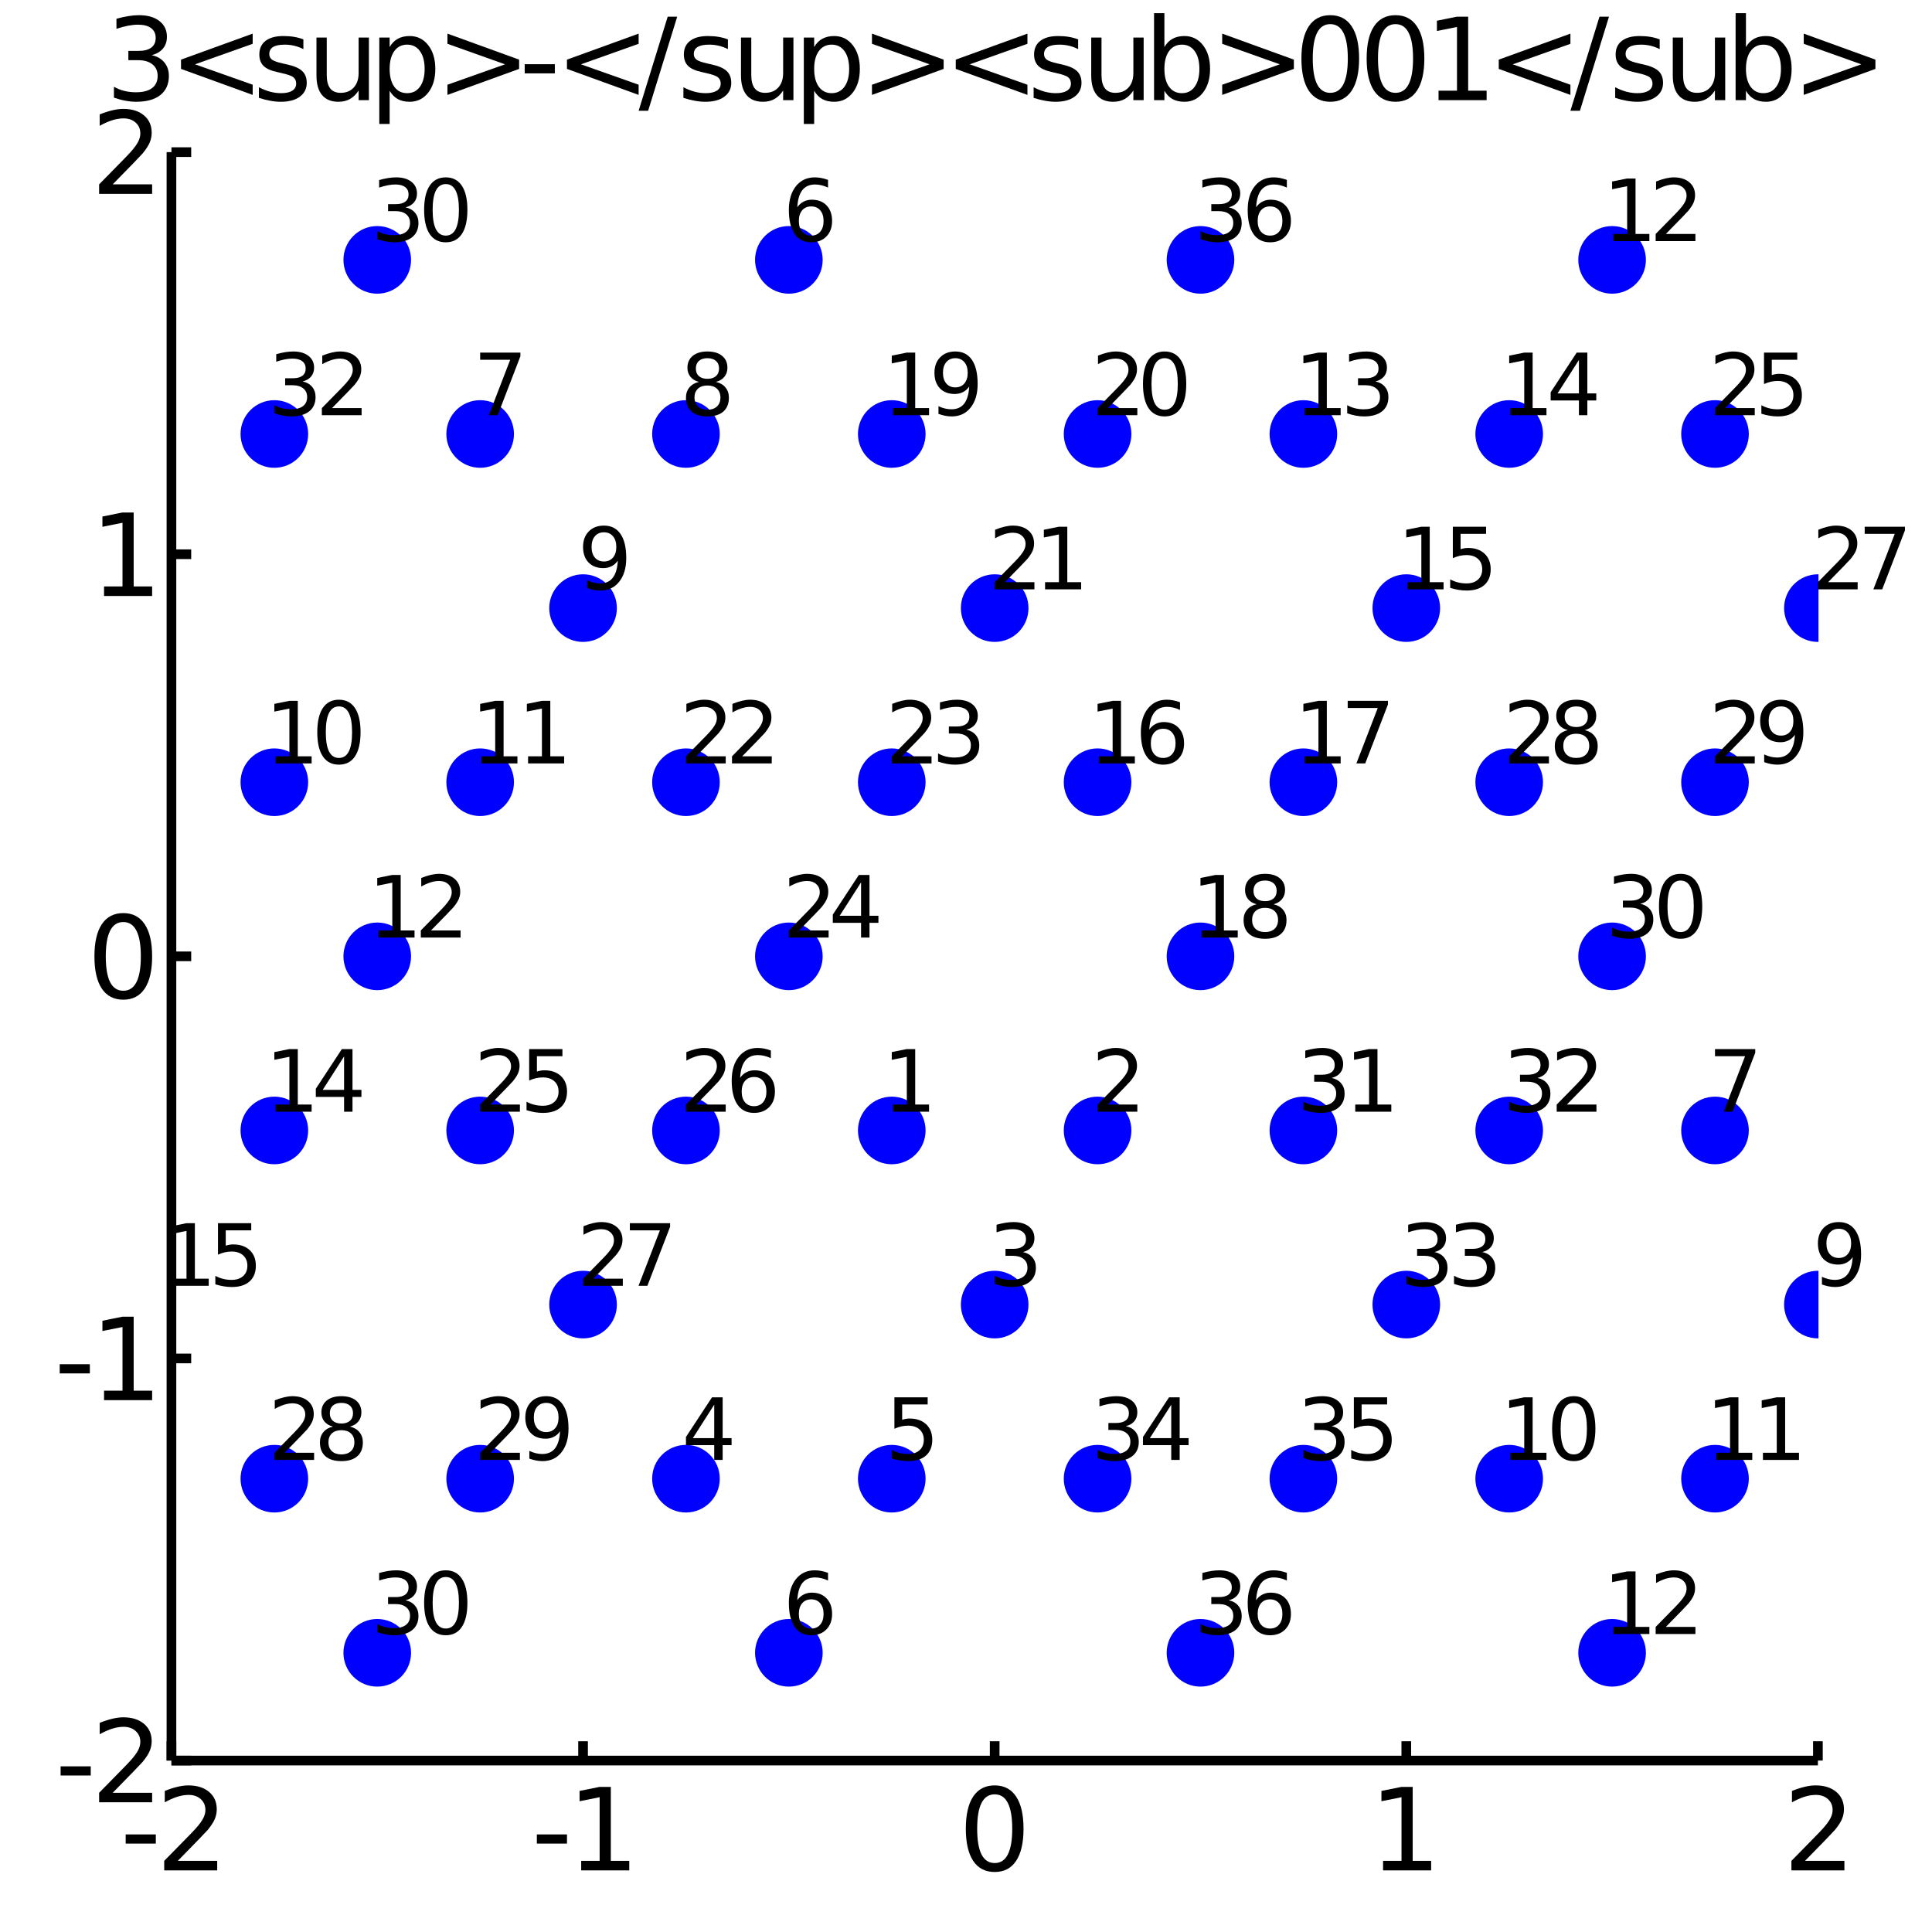 <?xml version="1.0" encoding="utf-8"?>
<svg xmlns="http://www.w3.org/2000/svg" xmlns:xlink="http://www.w3.org/1999/xlink" width="200" height="200" viewBox="0 0 800 800">
<rect x="0" y="0" width="800" height="800" fill="#808080" stroke="none"/>
<defs>
  <clipPath id="clip4700">
    <rect x="0" y="0" width="800" height="800"/>
  </clipPath>
</defs>
<path clip-path="url(#clip4700)" d="
M0 800 L800 800 L800 0 L0 0  Z
  " fill="#ffffff" fill-rule="evenodd" fill-opacity="1"/>
<defs>
  <clipPath id="clip4701">
    <rect x="160" y="80" width="561" height="561"/>
  </clipPath>
</defs>
<path clip-path="url(#clip4700)" d="
M70.992 729.008 L752.756 729.008 L752.756 62.992 L70.992 62.992  Z
  " fill="#ffffff" fill-rule="evenodd" fill-opacity="1"/>
<defs>
  <clipPath id="clip4702">
    <rect x="70" y="62" width="683" height="667"/>
  </clipPath>
</defs>
<polyline clip-path="url(#clip4700)" style="stroke:#000000; stroke-width:4; stroke-opacity:1; fill:none" points="
  70.992,729.008 752.756,729.008 
  "/>
<polyline clip-path="url(#clip4700)" style="stroke:#000000; stroke-width:4; stroke-opacity:1; fill:none" points="
  70.992,729.008 70.992,62.992 
  "/>
<polyline clip-path="url(#clip4700)" style="stroke:#000000; stroke-width:4; stroke-opacity:1; fill:none" points="
  70.992,729.008 70.992,721.016 
  "/>
<polyline clip-path="url(#clip4700)" style="stroke:#000000; stroke-width:4; stroke-opacity:1; fill:none" points="
  241.433,729.008 241.433,721.016 
  "/>
<polyline clip-path="url(#clip4700)" style="stroke:#000000; stroke-width:4; stroke-opacity:1; fill:none" points="
  411.874,729.008 411.874,721.016 
  "/>
<polyline clip-path="url(#clip4700)" style="stroke:#000000; stroke-width:4; stroke-opacity:1; fill:none" points="
  582.315,729.008 582.315,721.016 
  "/>
<polyline clip-path="url(#clip4700)" style="stroke:#000000; stroke-width:4; stroke-opacity:1; fill:none" points="
  752.756,729.008 752.756,721.016 
  "/>
<polyline clip-path="url(#clip4700)" style="stroke:#000000; stroke-width:4; stroke-opacity:1; fill:none" points="
  70.992,729.008 79.173,729.008 
  "/>
<polyline clip-path="url(#clip4700)" style="stroke:#000000; stroke-width:4; stroke-opacity:1; fill:none" points="
  70.992,562.504 79.173,562.504 
  "/>
<polyline clip-path="url(#clip4700)" style="stroke:#000000; stroke-width:4; stroke-opacity:1; fill:none" points="
  70.992,396 79.173,396 
  "/>
<polyline clip-path="url(#clip4700)" style="stroke:#000000; stroke-width:4; stroke-opacity:1; fill:none" points="
  70.992,229.496 79.173,229.496 
  "/>
<polyline clip-path="url(#clip4700)" style="stroke:#000000; stroke-width:4; stroke-opacity:1; fill:none" points="
  70.992,62.992 79.173,62.992 
  "/>
<path clip-path="url(#clip4700)" d="M 0 0 M52.045 759.596 L64.522 759.596 L64.522 763.392 L52.045 763.392 L52.045 759.596 Z" fill="#000000" fill-rule="evenodd" fill-opacity="1" /><path clip-path="url(#clip4700)" d="M 0 0 M73.619 770.545 L89.939 770.545 L89.939 774.48 L67.995 774.48 L67.995 770.545 Q70.656 767.79 75.24 763.16 Q79.846 758.508 81.027 757.165 Q83.272 754.642 84.152 752.906 Q85.055 751.147 85.055 749.457 Q85.055 746.702 83.11 744.966 Q81.189 743.23 78.087 743.23 Q75.888 743.23 73.434 743.994 Q71.004 744.758 68.226 746.309 L68.226 741.587 Q71.05 740.452 73.504 739.874 Q75.957 739.295 77.994 739.295 Q83.365 739.295 86.559 741.98 Q89.754 744.665 89.754 749.156 Q89.754 751.286 88.943 753.207 Q88.156 755.105 86.05 757.698 Q85.471 758.369 82.369 761.586 Q79.267 764.781 73.619 770.545 Z" fill="#000000" fill-rule="evenodd" fill-opacity="1" /><path clip-path="url(#clip4700)" d="M 0 0 M222.301 759.596 L234.778 759.596 L234.778 763.392 L222.301 763.392 L222.301 759.596 Z" fill="#000000" fill-rule="evenodd" fill-opacity="1" /><path clip-path="url(#clip4700)" d="M 0 0 M240.658 770.545 L248.296 770.545 L248.296 744.179 L239.986 745.846 L239.986 741.587 L248.25 739.92 L252.926 739.92 L252.926 770.545 L260.565 770.545 L260.565 774.48 L240.658 774.48 L240.658 770.545 Z" fill="#000000" fill-rule="evenodd" fill-opacity="1" /><path clip-path="url(#clip4700)" d="M 0 0 M411.874 742.999 Q408.263 742.999 406.434 746.563 Q404.629 750.105 404.629 757.235 Q404.629 764.341 406.434 767.906 Q408.263 771.447 411.874 771.447 Q415.508 771.447 417.314 767.906 Q419.142 764.341 419.142 757.235 Q419.142 750.105 417.314 746.563 Q415.508 742.999 411.874 742.999 M411.874 739.295 Q417.684 739.295 420.74 743.901 Q423.818 748.485 423.818 757.235 Q423.818 765.961 420.74 770.568 Q417.684 775.151 411.874 775.151 Q406.064 775.151 402.985 770.568 Q399.93 765.961 399.93 757.235 Q399.93 748.485 402.985 743.901 Q406.064 739.295 411.874 739.295 Z" fill="#000000" fill-rule="evenodd" fill-opacity="1" /><path clip-path="url(#clip4700)" d="M 0 0 M572.697 770.545 L580.336 770.545 L580.336 744.179 L572.026 745.846 L572.026 741.587 L580.29 739.92 L584.965 739.92 L584.965 770.545 L592.604 770.545 L592.604 774.48 L572.697 774.48 L572.697 770.545 Z" fill="#000000" fill-rule="evenodd" fill-opacity="1" /><path clip-path="url(#clip4700)" d="M 0 0 M747.409 770.545 L763.728 770.545 L763.728 774.48 L741.784 774.48 L741.784 770.545 Q744.446 767.79 749.029 763.16 Q753.636 758.508 754.816 757.165 Q757.061 754.642 757.941 752.906 Q758.844 751.147 758.844 749.457 Q758.844 746.702 756.899 744.966 Q754.978 743.23 751.876 743.23 Q749.677 743.23 747.224 743.994 Q744.793 744.758 742.015 746.309 L742.015 741.587 Q744.839 740.452 747.293 739.874 Q749.747 739.295 751.784 739.295 Q757.154 739.295 760.348 741.98 Q763.543 744.665 763.543 749.156 Q763.543 751.286 762.733 753.207 Q761.946 755.105 759.839 757.698 Q759.261 758.369 756.159 761.586 Q753.057 764.781 747.409 770.545 Z" fill="#000000" fill-rule="evenodd" fill-opacity="1" /><path clip-path="url(#clip4700)" d="M 0 0 M25.099 731.404 L37.576 731.404 L37.576 735.2 L25.099 735.2 L25.099 731.404 Z" fill="#000000" fill-rule="evenodd" fill-opacity="1" /><path clip-path="url(#clip4700)" d="M 0 0 M46.673 742.353 L62.992 742.353 L62.992 746.288 L41.048 746.288 L41.048 742.353 Q43.71 739.598 48.293 734.968 Q52.9 730.316 54.08 728.973 Q56.325 726.45 57.205 724.714 Q58.108 722.955 58.108 721.265 Q58.108 718.51 56.163 716.774 Q54.242 715.038 51.14 715.038 Q48.941 715.038 46.488 715.802 Q44.057 716.566 41.279 718.117 L41.279 713.395 Q44.103 712.26 46.557 711.682 Q49.011 711.103 51.048 711.103 Q56.418 711.103 59.612 713.788 Q62.807 716.473 62.807 720.964 Q62.807 723.094 61.997 725.015 Q61.21 726.913 59.103 729.506 Q58.525 730.177 55.423 733.394 Q52.321 736.589 46.673 742.353 Z" fill="#000000" fill-rule="evenodd" fill-opacity="1" /><path clip-path="url(#clip4700)" d="M 0 0 M24.728 564.9 L37.205 564.9 L37.205 568.696 L24.728 568.696 L24.728 564.9 Z" fill="#000000" fill-rule="evenodd" fill-opacity="1" /><path clip-path="url(#clip4700)" d="M 0 0 M43.085 575.849 L50.724 575.849 L50.724 549.483 L42.413 551.15 L42.413 546.891 L50.677 545.224 L55.353 545.224 L55.353 575.849 L62.992 575.849 L62.992 579.784 L43.085 579.784 L43.085 575.849 Z" fill="#000000" fill-rule="evenodd" fill-opacity="1" /><path clip-path="url(#clip4700)" d="M 0 0 M51.048 381.799 Q47.437 381.799 45.608 385.363 Q43.802 388.905 43.802 396.035 Q43.802 403.141 45.608 406.706 Q47.437 410.248 51.048 410.248 Q54.682 410.248 56.487 406.706 Q58.316 403.141 58.316 396.035 Q58.316 388.905 56.487 385.363 Q54.682 381.799 51.048 381.799 M51.048 378.095 Q56.858 378.095 59.913 382.701 Q62.992 387.285 62.992 396.035 Q62.992 404.762 59.913 409.368 Q56.858 413.951 51.048 413.951 Q45.238 413.951 42.159 409.368 Q39.103 404.762 39.103 396.035 Q39.103 387.285 42.159 382.701 Q45.238 378.095 51.048 378.095 Z" fill="#000000" fill-rule="evenodd" fill-opacity="1" /><path clip-path="url(#clip4700)" d="M 0 0 M43.085 242.841 L50.724 242.841 L50.724 216.475 L42.413 218.142 L42.413 213.883 L50.677 212.216 L55.353 212.216 L55.353 242.841 L62.992 242.841 L62.992 246.776 L43.085 246.776 L43.085 242.841 Z" fill="#000000" fill-rule="evenodd" fill-opacity="1" /><path clip-path="url(#clip4700)" d="M 0 0 M46.673 76.337 L62.992 76.337 L62.992 80.272 L41.048 80.272 L41.048 76.337 Q43.71 73.582 48.293 68.953 Q52.9 64.3 54.08 62.957 Q56.325 60.434 57.205 58.698 Q58.108 56.939 58.108 55.249 Q58.108 52.495 56.163 50.758 Q54.242 49.022 51.14 49.022 Q48.941 49.022 46.488 49.786 Q44.057 50.55 41.279 52.101 L41.279 47.379 Q44.103 46.245 46.557 45.666 Q49.011 45.087 51.048 45.087 Q56.418 45.087 59.612 47.772 Q62.807 50.458 62.807 54.948 Q62.807 57.078 61.997 58.999 Q61.21 60.897 59.103 63.49 Q58.525 64.161 55.423 67.379 Q52.321 70.573 46.673 76.337 Z" fill="#000000" fill-rule="evenodd" fill-opacity="1" /><path clip-path="url(#clip4700)" d="M 0 0 M62.802 22.838 Q66.158 23.555 68.033 25.824 Q69.931 28.092 69.931 31.426 Q69.931 36.541 66.413 39.342 Q62.894 42.143 56.413 42.143 Q54.237 42.143 51.922 41.703 Q49.631 41.287 47.177 40.43 L47.177 35.916 Q49.121 37.051 51.436 37.629 Q53.751 38.208 56.274 38.208 Q60.672 38.208 62.964 36.472 Q65.279 34.736 65.279 31.426 Q65.279 28.37 63.126 26.657 Q60.996 24.921 57.177 24.921 L53.149 24.921 L53.149 21.079 L57.362 21.079 Q60.811 21.079 62.64 19.713 Q64.469 18.324 64.469 15.731 Q64.469 13.069 62.57 11.657 Q60.695 10.222 57.177 10.222 Q55.256 10.222 53.056 10.639 Q50.857 11.056 48.219 11.935 L48.219 7.768 Q50.881 7.028 53.195 6.657 Q55.533 6.287 57.593 6.287 Q62.918 6.287 66.019 8.718 Q69.121 11.125 69.121 15.245 Q69.121 18.116 67.478 20.106 Q65.834 22.074 62.802 22.838 Z" fill="#000000" fill-rule="evenodd" fill-opacity="1" /><path clip-path="url(#clip4700)" d="M 0 0 M104.63 18.139 L80.742 26.634 L104.63 35.083 L104.63 39.296 L74.954 28.532 L74.954 24.69 L104.63 13.926 L104.63 18.139 Z" fill="#000000" fill-rule="evenodd" fill-opacity="1" /><path clip-path="url(#clip4700)" d="M 0 0 M125.626 16.31 L125.626 20.338 Q123.82 19.412 121.876 18.949 Q119.931 18.486 117.848 18.486 Q114.677 18.486 113.079 19.458 Q111.505 20.43 111.505 22.375 Q111.505 23.856 112.64 24.713 Q113.774 25.546 117.2 26.31 L118.658 26.634 Q123.195 27.606 125.093 29.389 Q127.014 31.148 127.014 34.319 Q127.014 37.93 124.144 40.037 Q121.297 42.143 116.297 42.143 Q114.214 42.143 111.945 41.727 Q109.7 41.333 107.2 40.523 L107.2 36.125 Q109.561 37.352 111.852 37.977 Q114.144 38.578 116.389 38.578 Q119.399 38.578 121.019 37.56 Q122.639 36.518 122.639 34.643 Q122.639 32.907 121.459 31.981 Q120.302 31.055 116.343 30.199 L114.862 29.852 Q110.903 29.018 109.144 27.305 Q107.385 25.569 107.385 22.56 Q107.385 18.903 109.977 16.912 Q112.57 14.921 117.339 14.921 Q119.7 14.921 121.783 15.268 Q123.866 15.616 125.626 16.31 Z" fill="#000000" fill-rule="evenodd" fill-opacity="1" /><path clip-path="url(#clip4700)" d="M 0 0 M131.042 31.241 L131.042 15.546 L135.301 15.546 L135.301 31.078 Q135.301 34.759 136.737 36.611 Q138.172 38.44 141.042 38.44 Q144.491 38.44 146.482 36.24 Q148.496 34.041 148.496 30.245 L148.496 15.546 L152.755 15.546 L152.755 41.472 L148.496 41.472 L148.496 37.49 Q146.945 39.852 144.885 41.009 Q142.848 42.143 140.139 42.143 Q135.672 42.143 133.357 39.365 Q131.042 36.588 131.042 31.241 M141.76 14.921 L141.76 14.921 Z" fill="#000000" fill-rule="evenodd" fill-opacity="1" /><path clip-path="url(#clip4700)" d="M 0 0 M161.343 37.583 L161.343 51.333 L157.061 51.333 L157.061 15.546 L161.343 15.546 L161.343 19.481 Q162.686 17.167 164.723 16.055 Q166.783 14.921 169.63 14.921 Q174.352 14.921 177.292 18.671 Q180.255 22.421 180.255 28.532 Q180.255 34.643 177.292 38.393 Q174.352 42.143 169.63 42.143 Q166.783 42.143 164.723 41.032 Q162.686 39.898 161.343 37.583 M175.834 28.532 Q175.834 23.833 173.889 21.171 Q171.968 18.486 168.588 18.486 Q165.209 18.486 163.264 21.171 Q161.343 23.833 161.343 28.532 Q161.343 33.231 163.264 35.916 Q165.209 38.578 168.588 38.578 Q171.968 38.578 173.889 35.916 Q175.834 33.231 175.834 28.532 Z" fill="#000000" fill-rule="evenodd" fill-opacity="1" /><path clip-path="url(#clip4700)" d="M 0 0 M185.278 18.139 L185.278 13.926 L214.954 24.69 L214.954 28.532 L185.278 39.296 L185.278 35.083 L209.12 26.634 L185.278 18.139 Z" fill="#000000" fill-rule="evenodd" fill-opacity="1" /><path clip-path="url(#clip4700)" d="M 0 0 M217.269 26.588 L229.745 26.588 L229.745 30.384 L217.269 30.384 L217.269 26.588 Z" fill="#000000" fill-rule="evenodd" fill-opacity="1" /><path clip-path="url(#clip4700)" d="M 0 0 M264.444 18.139 L240.555 26.634 L264.444 35.083 L264.444 39.296 L234.768 28.532 L234.768 24.69 L264.444 13.926 L264.444 18.139 Z" fill="#000000" fill-rule="evenodd" fill-opacity="1" /><path clip-path="url(#clip4700)" d="M 0 0 M276.481 6.912 L280.416 6.912 L268.379 45.87 L264.444 45.87 L276.481 6.912 Z" fill="#000000" fill-rule="evenodd" fill-opacity="1" /><path clip-path="url(#clip4700)" d="M 0 0 M301.412 16.31 L301.412 20.338 Q299.606 19.412 297.662 18.949 Q295.717 18.486 293.634 18.486 Q290.463 18.486 288.865 19.458 Q287.291 20.43 287.291 22.375 Q287.291 23.856 288.426 24.713 Q289.56 25.546 292.986 26.31 L294.444 26.634 Q298.981 27.606 300.879 29.389 Q302.801 31.148 302.801 34.319 Q302.801 37.93 299.93 40.037 Q297.083 42.143 292.083 42.143 Q290 42.143 287.731 41.727 Q285.486 41.333 282.986 40.523 L282.986 36.125 Q285.347 37.352 287.639 37.977 Q289.93 38.578 292.176 38.578 Q295.185 38.578 296.805 37.56 Q298.426 36.518 298.426 34.643 Q298.426 32.907 297.245 31.981 Q296.088 31.055 292.129 30.199 L290.648 29.852 Q286.69 29.018 284.93 27.305 Q283.171 25.569 283.171 22.56 Q283.171 18.903 285.764 16.912 Q288.356 14.921 293.125 14.921 Q295.486 14.921 297.569 15.268 Q299.652 15.616 301.412 16.31 Z" fill="#000000" fill-rule="evenodd" fill-opacity="1" /><path clip-path="url(#clip4700)" d="M 0 0 M306.828 31.241 L306.828 15.546 L311.088 15.546 L311.088 31.078 Q311.088 34.759 312.523 36.611 Q313.958 38.44 316.828 38.44 Q320.277 38.44 322.268 36.24 Q324.282 34.041 324.282 30.245 L324.282 15.546 L328.541 15.546 L328.541 41.472 L324.282 41.472 L324.282 37.49 Q322.731 39.852 320.671 41.009 Q318.634 42.143 315.925 42.143 Q311.458 42.143 309.143 39.365 Q306.828 36.588 306.828 31.241 M317.546 14.921 L317.546 14.921 Z" fill="#000000" fill-rule="evenodd" fill-opacity="1" /><path clip-path="url(#clip4700)" d="M 0 0 M337.129 37.583 L337.129 51.333 L332.847 51.333 L332.847 15.546 L337.129 15.546 L337.129 19.481 Q338.472 17.167 340.509 16.055 Q342.569 14.921 345.416 14.921 Q350.138 14.921 353.078 18.671 Q356.041 22.421 356.041 28.532 Q356.041 34.643 353.078 38.393 Q350.138 42.143 345.416 42.143 Q342.569 42.143 340.509 41.032 Q338.472 39.898 337.129 37.583 M351.62 28.532 Q351.62 23.833 349.675 21.171 Q347.754 18.486 344.374 18.486 Q340.995 18.486 339.05 21.171 Q337.129 23.833 337.129 28.532 Q337.129 33.231 339.05 35.916 Q340.995 38.578 344.374 38.578 Q347.754 38.578 349.675 35.916 Q351.62 33.231 351.62 28.532 Z" fill="#000000" fill-rule="evenodd" fill-opacity="1" /><path clip-path="url(#clip4700)" d="M 0 0 M361.064 18.139 L361.064 13.926 L390.74 24.69 L390.74 28.532 L361.064 39.296 L361.064 35.083 L384.907 26.634 L361.064 18.139 Z" fill="#000000" fill-rule="evenodd" fill-opacity="1" /><path clip-path="url(#clip4700)" d="M 0 0 M425.439 18.139 L401.55 26.634 L425.439 35.083 L425.439 39.296 L395.763 28.532 L395.763 24.69 L425.439 13.926 L425.439 18.139 Z" fill="#000000" fill-rule="evenodd" fill-opacity="1" /><path clip-path="url(#clip4700)" d="M 0 0 M446.434 16.31 L446.434 20.338 Q444.628 19.412 442.684 18.949 Q440.74 18.486 438.656 18.486 Q435.485 18.486 433.888 19.458 Q432.314 20.43 432.314 22.375 Q432.314 23.856 433.448 24.713 Q434.582 25.546 438.008 26.31 L439.466 26.634 Q444.003 27.606 445.902 29.389 Q447.823 31.148 447.823 34.319 Q447.823 37.93 444.953 40.037 Q442.105 42.143 437.105 42.143 Q435.022 42.143 432.754 41.727 Q430.508 41.333 428.008 40.523 L428.008 36.125 Q430.369 37.352 432.661 37.977 Q434.953 38.578 437.198 38.578 Q440.207 38.578 441.828 37.56 Q443.448 36.518 443.448 34.643 Q443.448 32.907 442.267 31.981 Q441.11 31.055 437.152 30.199 L435.67 29.852 Q431.712 29.018 429.953 27.305 Q428.193 25.569 428.193 22.56 Q428.193 18.903 430.786 16.912 Q433.379 14.921 438.147 14.921 Q440.508 14.921 442.591 15.268 Q444.675 15.616 446.434 16.31 Z" fill="#000000" fill-rule="evenodd" fill-opacity="1" /><path clip-path="url(#clip4700)" d="M 0 0 M451.851 31.241 L451.851 15.546 L456.11 15.546 L456.11 31.078 Q456.11 34.759 457.545 36.611 Q458.98 38.44 461.851 38.44 Q465.3 38.44 467.29 36.24 Q469.304 34.041 469.304 30.245 L469.304 15.546 L473.564 15.546 L473.564 41.472 L469.304 41.472 L469.304 37.49 Q467.753 39.852 465.693 41.009 Q463.656 42.143 460.948 42.143 Q456.48 42.143 454.165 39.365 Q451.851 36.588 451.851 31.241 M462.568 14.921 L462.568 14.921 Z" fill="#000000" fill-rule="evenodd" fill-opacity="1" /><path clip-path="url(#clip4700)" d="M 0 0 M496.642 28.532 Q496.642 23.833 494.698 21.171 Q492.776 18.486 489.397 18.486 Q486.017 18.486 484.073 21.171 Q482.151 23.833 482.151 28.532 Q482.151 33.231 484.073 35.916 Q486.017 38.578 489.397 38.578 Q492.776 38.578 494.698 35.916 Q496.642 33.231 496.642 28.532 M482.151 19.481 Q483.494 17.167 485.531 16.055 Q487.591 14.921 490.438 14.921 Q495.161 14.921 498.1 18.671 Q501.063 22.421 501.063 28.532 Q501.063 34.643 498.1 38.393 Q495.161 42.143 490.438 42.143 Q487.591 42.143 485.531 41.032 Q483.494 39.898 482.151 37.583 L482.151 41.472 L477.869 41.472 L477.869 5.454 L482.151 5.454 L482.151 19.481 Z" fill="#000000" fill-rule="evenodd" fill-opacity="1" /><path clip-path="url(#clip4700)" d="M 0 0 M506.086 18.139 L506.086 13.926 L535.762 24.69 L535.762 28.532 L506.086 39.296 L506.086 35.083 L529.929 26.634 L506.086 18.139 Z" fill="#000000" fill-rule="evenodd" fill-opacity="1" /><path clip-path="url(#clip4700)" d="M 0 0 M550.832 9.991 Q547.221 9.991 545.392 13.556 Q543.586 17.097 543.586 24.227 Q543.586 31.333 545.392 34.898 Q547.221 38.44 550.832 38.44 Q554.466 38.44 556.271 34.898 Q558.1 31.333 558.1 24.227 Q558.1 17.097 556.271 13.556 Q554.466 9.991 550.832 9.991 M550.832 6.287 Q556.642 6.287 559.697 10.893 Q562.776 15.477 562.776 24.227 Q562.776 32.953 559.697 37.56 Q556.642 42.143 550.832 42.143 Q545.021 42.143 541.943 37.56 Q538.887 32.953 538.887 24.227 Q538.887 15.477 541.943 10.893 Q545.021 6.287 550.832 6.287 Z" fill="#000000" fill-rule="evenodd" fill-opacity="1" /><path clip-path="url(#clip4700)" d="M 0 0 M577.845 9.991 Q574.234 9.991 572.406 13.556 Q570.6 17.097 570.6 24.227 Q570.6 31.333 572.406 34.898 Q574.234 38.44 577.845 38.44 Q581.48 38.44 583.285 34.898 Q585.114 31.333 585.114 24.227 Q585.114 17.097 583.285 13.556 Q581.48 9.991 577.845 9.991 M577.845 6.287 Q583.656 6.287 586.711 10.893 Q589.79 15.477 589.79 24.227 Q589.79 32.953 586.711 37.56 Q583.656 42.143 577.845 42.143 Q572.035 42.143 568.957 37.56 Q565.901 32.953 565.901 24.227 Q565.901 15.477 568.957 10.893 Q572.035 6.287 577.845 6.287 Z" fill="#000000" fill-rule="evenodd" fill-opacity="1" /><path clip-path="url(#clip4700)" d="M 0 0 M595.669 37.537 L603.308 37.537 L603.308 11.171 L594.998 12.838 L594.998 8.579 L603.262 6.912 L607.938 6.912 L607.938 37.537 L615.577 37.537 L615.577 41.472 L595.669 41.472 L595.669 37.537 Z" fill="#000000" fill-rule="evenodd" fill-opacity="1" /><path clip-path="url(#clip4700)" d="M 0 0 M650.276 18.139 L626.387 26.634 L650.276 35.083 L650.276 39.296 L620.6 28.532 L620.6 24.69 L650.276 13.926 L650.276 18.139 Z" fill="#000000" fill-rule="evenodd" fill-opacity="1" /><path clip-path="url(#clip4700)" d="M 0 0 M662.312 6.912 L666.248 6.912 L654.211 45.87 L650.276 45.87 L662.312 6.912 Z" fill="#000000" fill-rule="evenodd" fill-opacity="1" /><path clip-path="url(#clip4700)" d="M 0 0 M687.243 16.31 L687.243 20.338 Q685.437 19.412 683.493 18.949 Q681.548 18.486 679.465 18.486 Q676.294 18.486 674.697 19.458 Q673.123 20.43 673.123 22.375 Q673.123 23.856 674.257 24.713 Q675.391 25.546 678.817 26.31 L680.275 26.634 Q684.812 27.606 686.711 29.389 Q688.632 31.148 688.632 34.319 Q688.632 37.93 685.761 40.037 Q682.914 42.143 677.914 42.143 Q675.831 42.143 673.562 41.727 Q671.317 41.333 668.817 40.523 L668.817 36.125 Q671.178 37.352 673.47 37.977 Q675.761 38.578 678.007 38.578 Q681.016 38.578 682.636 37.56 Q684.257 36.518 684.257 34.643 Q684.257 32.907 683.076 31.981 Q681.919 31.055 677.961 30.199 L676.479 29.852 Q672.521 29.018 670.762 27.305 Q669.002 25.569 669.002 22.56 Q669.002 18.903 671.595 16.912 Q674.187 14.921 678.956 14.921 Q681.317 14.921 683.4 15.268 Q685.484 15.616 687.243 16.31 Z" fill="#000000" fill-rule="evenodd" fill-opacity="1" /><path clip-path="url(#clip4700)" d="M 0 0 M692.66 31.241 L692.66 15.546 L696.919 15.546 L696.919 31.078 Q696.919 34.759 698.354 36.611 Q699.789 38.44 702.659 38.44 Q706.109 38.44 708.099 36.24 Q710.113 34.041 710.113 30.245 L710.113 15.546 L714.372 15.546 L714.372 41.472 L710.113 41.472 L710.113 37.49 Q708.562 39.852 706.502 41.009 Q704.465 42.143 701.757 42.143 Q697.289 42.143 694.974 39.365 Q692.66 36.588 692.66 31.241 M703.377 14.921 L703.377 14.921 Z" fill="#000000" fill-rule="evenodd" fill-opacity="1" /><path clip-path="url(#clip4700)" d="M 0 0 M737.451 28.532 Q737.451 23.833 735.507 21.171 Q733.585 18.486 730.206 18.486 Q726.826 18.486 724.882 21.171 Q722.96 23.833 722.96 28.532 Q722.96 33.231 724.882 35.916 Q726.826 38.578 730.206 38.578 Q733.585 38.578 735.507 35.916 Q737.451 33.231 737.451 28.532 M722.96 19.481 Q724.303 17.167 726.34 16.055 Q728.4 14.921 731.247 14.921 Q735.97 14.921 738.909 18.671 Q741.872 22.421 741.872 28.532 Q741.872 34.643 738.909 38.393 Q735.97 42.143 731.247 42.143 Q728.4 42.143 726.34 41.032 Q724.303 39.898 722.96 37.583 L722.96 41.472 L718.678 41.472 L718.678 5.454 L722.96 5.454 L722.96 19.481 Z" fill="#000000" fill-rule="evenodd" fill-opacity="1" /><path clip-path="url(#clip4700)" d="M 0 0 M746.895 18.139 L746.895 13.926 L776.571 24.69 L776.571 28.532 L746.895 39.296 L746.895 35.083 L770.738 26.634 L746.895 18.139 Z" fill="#000000" fill-rule="evenodd" fill-opacity="1" /><circle clip-path="url(#clip4702)" cx="369.264" cy="468.098" r="14" fill="#0000ff" fill-rule="evenodd" fill-opacity="1" stroke="none"/>
<circle clip-path="url(#clip4702)" cx="454.484" cy="468.098" r="14" fill="#0000ff" fill-rule="evenodd" fill-opacity="1" stroke="none"/>
<circle clip-path="url(#clip4702)" cx="411.874" cy="540.197" r="14" fill="#0000ff" fill-rule="evenodd" fill-opacity="1" stroke="none"/>
<circle clip-path="url(#clip4702)" cx="284.043" cy="612.295" r="14" fill="#0000ff" fill-rule="evenodd" fill-opacity="1" stroke="none"/>
<circle clip-path="url(#clip4702)" cx="369.264" cy="612.295" r="14" fill="#0000ff" fill-rule="evenodd" fill-opacity="1" stroke="none"/>
<circle clip-path="url(#clip4702)" cx="326.654" cy="684.393" r="14" fill="#0000ff" fill-rule="evenodd" fill-opacity="1" stroke="none"/>
<circle clip-path="url(#clip4702)" cx="624.925" cy="612.295" r="14" fill="#0000ff" fill-rule="evenodd" fill-opacity="1" stroke="none"/>
<circle clip-path="url(#clip4702)" cx="710.146" cy="612.295" r="14" fill="#0000ff" fill-rule="evenodd" fill-opacity="1" stroke="none"/>
<circle clip-path="url(#clip4702)" cx="667.535" cy="684.393" r="14" fill="#0000ff" fill-rule="evenodd" fill-opacity="1" stroke="none"/>
<circle clip-path="url(#clip4702)" cx="113.602" cy="612.295" r="14" fill="#0000ff" fill-rule="evenodd" fill-opacity="1" stroke="none"/>
<circle clip-path="url(#clip4702)" cx="198.823" cy="612.295" r="14" fill="#0000ff" fill-rule="evenodd" fill-opacity="1" stroke="none"/>
<circle clip-path="url(#clip4702)" cx="156.213" cy="684.393" r="14" fill="#0000ff" fill-rule="evenodd" fill-opacity="1" stroke="none"/>
<circle clip-path="url(#clip4702)" cx="539.705" cy="468.098" r="14" fill="#0000ff" fill-rule="evenodd" fill-opacity="1" stroke="none"/>
<circle clip-path="url(#clip4702)" cx="624.925" cy="468.098" r="14" fill="#0000ff" fill-rule="evenodd" fill-opacity="1" stroke="none"/>
<circle clip-path="url(#clip4702)" cx="582.315" cy="540.197" r="14" fill="#0000ff" fill-rule="evenodd" fill-opacity="1" stroke="none"/>
<circle clip-path="url(#clip4702)" cx="454.484" cy="612.295" r="14" fill="#0000ff" fill-rule="evenodd" fill-opacity="1" stroke="none"/>
<circle clip-path="url(#clip4702)" cx="539.705" cy="612.295" r="14" fill="#0000ff" fill-rule="evenodd" fill-opacity="1" stroke="none"/>
<circle clip-path="url(#clip4702)" cx="497.094" cy="684.393" r="14" fill="#0000ff" fill-rule="evenodd" fill-opacity="1" stroke="none"/>
<path clip-path="url(#clip4700)" d="M 0 0 M369.767 457.371 L375.496 457.371 L375.496 437.597 L369.264 438.847 L369.264 435.652 L375.462 434.402 L378.969 434.402 L378.969 457.371 L384.698 457.371 L384.698 460.322 L369.767 460.322 L369.767 457.371 Z" fill="#000000" fill-rule="evenodd" fill-opacity="1" /><path clip-path="url(#clip4700)" d="M 0 0 M458.703 457.371 L470.942 457.371 L470.942 460.322 L454.484 460.322 L454.484 457.371 Q456.481 455.305 459.918 451.833 Q463.373 448.343 464.259 447.336 Q465.943 445.444 466.602 444.142 Q467.279 442.822 467.279 441.555 Q467.279 439.489 465.821 438.187 Q464.38 436.885 462.054 436.885 Q460.404 436.885 458.564 437.458 Q456.741 438.031 454.658 439.194 L454.658 435.652 Q456.776 434.802 458.616 434.368 Q460.456 433.934 461.984 433.934 Q466.012 433.934 468.408 435.947 Q470.804 437.961 470.804 441.329 Q470.804 442.927 470.196 444.368 Q469.606 445.791 468.026 447.736 Q467.592 448.239 465.265 450.652 Q462.939 453.048 458.703 457.371 Z" fill="#000000" fill-rule="evenodd" fill-opacity="1" /><path clip-path="url(#clip4700)" d="M 0 0 M423.593 518.445 Q426.11 518.983 427.516 520.685 Q428.94 522.386 428.94 524.886 Q428.94 528.723 426.301 530.823 Q423.662 532.924 418.801 532.924 Q417.169 532.924 415.433 532.594 Q413.714 532.282 411.874 531.639 L411.874 528.254 Q413.332 529.105 415.068 529.539 Q416.805 529.973 418.697 529.973 Q421.995 529.973 423.714 528.671 Q425.45 527.369 425.45 524.886 Q425.45 522.594 423.836 521.31 Q422.239 520.008 419.374 520.008 L416.353 520.008 L416.353 517.126 L419.513 517.126 Q422.1 517.126 423.471 516.101 Q424.843 515.06 424.843 513.115 Q424.843 511.119 423.419 510.06 Q422.013 508.983 419.374 508.983 Q417.933 508.983 416.284 509.296 Q414.634 509.608 412.655 510.268 L412.655 507.143 Q414.652 506.587 416.388 506.31 Q418.141 506.032 419.686 506.032 Q423.68 506.032 426.006 507.855 Q428.332 509.66 428.332 512.751 Q428.332 514.903 427.1 516.396 Q425.867 517.872 423.593 518.445 Z" fill="#000000" fill-rule="evenodd" fill-opacity="1" /><path clip-path="url(#clip4700)" d="M 0 0 M295.745 581.654 L286.891 595.491 L295.745 595.491 L295.745 581.654 M294.824 578.599 L299.234 578.599 L299.234 595.491 L302.932 595.491 L302.932 598.408 L299.234 598.408 L299.234 604.519 L295.745 604.519 L295.745 598.408 L284.043 598.408 L284.043 595.022 L294.824 578.599 Z" fill="#000000" fill-rule="evenodd" fill-opacity="1" /><path clip-path="url(#clip4700)" d="M 0 0 M370.358 578.599 L384.125 578.599 L384.125 581.55 L373.569 581.55 L373.569 587.904 Q374.333 587.644 375.097 587.523 Q375.861 587.384 376.625 587.384 Q380.965 587.384 383.5 589.762 Q386.035 592.141 386.035 596.203 Q386.035 600.387 383.43 602.713 Q380.826 605.022 376.087 605.022 Q374.455 605.022 372.753 604.745 Q371.069 604.467 369.264 603.911 L369.264 600.387 Q370.826 601.238 372.493 601.654 Q374.16 602.071 376.017 602.071 Q379.021 602.071 380.774 600.491 Q382.528 598.911 382.528 596.203 Q382.528 593.495 380.774 591.915 Q379.021 590.335 376.017 590.335 Q374.611 590.335 373.205 590.648 Q371.816 590.96 370.358 591.62 L370.358 578.599 Z" fill="#000000" fill-rule="evenodd" fill-opacity="1" /><path clip-path="url(#clip4700)" d="M 0 0 M335.907 662.26 Q333.546 662.26 332.157 663.874 Q330.785 665.489 330.785 668.301 Q330.785 671.096 332.157 672.728 Q333.546 674.343 335.907 674.343 Q338.268 674.343 339.64 672.728 Q341.028 671.096 341.028 668.301 Q341.028 665.489 339.64 663.874 Q338.268 662.26 335.907 662.26 M342.869 651.27 L342.869 654.465 Q341.549 653.84 340.195 653.51 Q338.858 653.18 337.539 653.18 Q334.067 653.18 332.226 655.524 Q330.404 657.867 330.143 662.607 Q331.167 661.097 332.713 660.298 Q334.258 659.482 336.115 659.482 Q340.022 659.482 342.278 661.86 Q344.553 664.222 344.553 668.301 Q344.553 672.294 342.192 674.708 Q339.831 677.121 335.907 677.121 Q331.41 677.121 329.032 673.683 Q326.654 670.228 326.654 663.683 Q326.654 657.538 329.57 653.892 Q332.487 650.229 337.4 650.229 Q338.719 650.229 340.056 650.489 Q341.41 650.749 342.869 651.27 Z" fill="#000000" fill-rule="evenodd" fill-opacity="1" /><path clip-path="url(#clip4700)" d="M 0 0 M625.429 601.568 L631.158 601.568 L631.158 581.793 L624.925 583.043 L624.925 579.849 L631.123 578.599 L634.63 578.599 L634.63 601.568 L640.359 601.568 L640.359 604.519 L625.429 604.519 L625.429 601.568 Z" fill="#000000" fill-rule="evenodd" fill-opacity="1" /><path clip-path="url(#clip4700)" d="M 0 0 M651.661 580.908 Q648.953 580.908 647.581 583.582 Q646.227 586.238 646.227 591.585 Q646.227 596.915 647.581 599.588 Q648.953 602.245 651.661 602.245 Q654.387 602.245 655.741 599.588 Q657.113 596.915 657.113 591.585 Q657.113 586.238 655.741 583.582 Q654.387 580.908 651.661 580.908 M651.661 578.13 Q656.019 578.13 658.31 581.585 Q660.619 585.023 660.619 591.585 Q660.619 598.13 658.31 601.585 Q656.019 605.022 651.661 605.022 Q647.304 605.022 644.995 601.585 Q642.703 598.13 642.703 591.585 Q642.703 585.023 644.995 581.585 Q647.304 578.13 651.661 578.13 Z" fill="#000000" fill-rule="evenodd" fill-opacity="1" /><path clip-path="url(#clip4700)" d="M 0 0 M710.649 601.568 L716.378 601.568 L716.378 581.793 L710.146 583.043 L710.146 579.849 L716.344 578.599 L719.85 578.599 L719.85 601.568 L725.58 601.568 L725.58 604.519 L710.649 604.519 L710.649 601.568 Z" fill="#000000" fill-rule="evenodd" fill-opacity="1" /><path clip-path="url(#clip4700)" d="M 0 0 M729.989 601.568 L735.718 601.568 L735.718 581.793 L729.486 583.043 L729.486 579.849 L735.684 578.599 L739.191 578.599 L739.191 601.568 L744.92 601.568 L744.92 604.519 L729.989 604.519 L729.989 601.568 Z" fill="#000000" fill-rule="evenodd" fill-opacity="1" /><path clip-path="url(#clip4700)" d="M 0 0 M668.039 673.666 L673.768 673.666 L673.768 653.892 L667.535 655.142 L667.535 651.947 L673.733 650.697 L677.24 650.697 L677.24 673.666 L682.969 673.666 L682.969 676.617 L668.039 676.617 L668.039 673.666 Z" fill="#000000" fill-rule="evenodd" fill-opacity="1" /><path clip-path="url(#clip4700)" d="M 0 0 M689.792 673.666 L702.032 673.666 L702.032 676.617 L685.574 676.617 L685.574 673.666 Q687.57 671.6 691.008 668.128 Q694.462 664.638 695.348 663.631 Q697.032 661.739 697.692 660.437 Q698.369 659.117 698.369 657.85 Q698.369 655.784 696.91 654.482 Q695.469 653.18 693.143 653.18 Q691.494 653.18 689.653 653.753 Q687.83 654.326 685.747 655.489 L685.747 651.947 Q687.865 651.097 689.705 650.663 Q691.546 650.229 693.073 650.229 Q697.101 650.229 699.497 652.242 Q701.893 654.256 701.893 657.624 Q701.893 659.222 701.285 660.663 Q700.695 662.086 699.115 664.031 Q698.681 664.534 696.355 666.947 Q694.028 669.343 689.792 673.666 Z" fill="#000000" fill-rule="evenodd" fill-opacity="1" /><path clip-path="url(#clip4700)" d="M 0 0 M117.821 601.568 L130.061 601.568 L130.061 604.519 L113.602 604.519 L113.602 601.568 Q115.599 599.502 119.036 596.029 Q122.491 592.54 123.377 591.533 Q125.061 589.641 125.72 588.338 Q126.397 587.019 126.397 585.752 Q126.397 583.686 124.939 582.384 Q123.498 581.082 121.172 581.082 Q119.522 581.082 117.682 581.654 Q115.859 582.227 113.776 583.391 L113.776 579.849 Q115.894 578.998 117.734 578.564 Q119.575 578.13 121.102 578.13 Q125.13 578.13 127.526 580.144 Q129.922 582.158 129.922 585.526 Q129.922 587.123 129.314 588.564 Q128.724 589.988 127.144 591.932 Q126.71 592.436 124.384 594.849 Q122.057 597.245 117.821 601.568 Z" fill="#000000" fill-rule="evenodd" fill-opacity="1" /><path clip-path="url(#clip4700)" d="M 0 0 M141.363 592.21 Q138.863 592.21 137.422 593.547 Q135.998 594.884 135.998 597.227 Q135.998 599.571 137.422 600.908 Q138.863 602.245 141.363 602.245 Q143.863 602.245 145.304 600.908 Q146.745 599.554 146.745 597.227 Q146.745 594.884 145.304 593.547 Q143.88 592.21 141.363 592.21 M137.856 590.717 Q135.599 590.161 134.331 588.616 Q133.081 587.071 133.081 584.849 Q133.081 581.741 135.286 579.936 Q137.508 578.13 141.363 578.13 Q145.234 578.13 147.439 579.936 Q149.644 581.741 149.644 584.849 Q149.644 587.071 148.376 588.616 Q147.126 590.161 144.887 590.717 Q147.422 591.307 148.828 593.026 Q150.251 594.745 150.251 597.227 Q150.251 600.995 147.942 603.009 Q145.651 605.022 141.363 605.022 Q137.074 605.022 134.765 603.009 Q132.474 600.995 132.474 597.227 Q132.474 594.745 133.897 593.026 Q135.321 591.307 137.856 590.717 M136.571 585.179 Q136.571 587.193 137.821 588.321 Q139.088 589.45 141.363 589.45 Q143.62 589.45 144.887 588.321 Q146.172 587.193 146.172 585.179 Q146.172 583.165 144.887 582.036 Q143.62 580.908 141.363 580.908 Q139.088 580.908 137.821 582.036 Q136.571 583.165 136.571 585.179 Z" fill="#000000" fill-rule="evenodd" fill-opacity="1" /><path clip-path="url(#clip4700)" d="M 0 0 M203.042 601.568 L215.281 601.568 L215.281 604.519 L198.823 604.519 L198.823 601.568 Q200.819 599.502 204.257 596.029 Q207.712 592.54 208.597 591.533 Q210.281 589.641 210.941 588.338 Q211.618 587.019 211.618 585.752 Q211.618 583.686 210.16 582.384 Q208.719 581.082 206.392 581.082 Q204.743 581.082 202.903 581.654 Q201.08 582.227 198.996 583.391 L198.996 579.849 Q201.114 578.998 202.955 578.564 Q204.795 578.13 206.323 578.13 Q210.351 578.13 212.746 580.144 Q215.142 582.158 215.142 585.526 Q215.142 587.123 214.535 588.564 Q213.944 589.988 212.364 591.932 Q211.93 592.436 209.604 594.849 Q207.278 597.245 203.042 601.568 Z" fill="#000000" fill-rule="evenodd" fill-opacity="1" /><path clip-path="url(#clip4700)" d="M 0 0 M219.187 603.981 L219.187 600.786 Q220.507 601.411 221.861 601.741 Q223.215 602.071 224.517 602.071 Q227.989 602.071 229.812 599.745 Q231.653 597.401 231.913 592.644 Q230.906 594.137 229.361 594.936 Q227.816 595.734 225.941 595.734 Q222.052 595.734 219.778 593.391 Q217.521 591.029 217.521 586.95 Q217.521 582.957 219.882 580.543 Q222.243 578.13 226.166 578.13 Q230.663 578.13 233.024 581.585 Q235.402 585.023 235.402 591.585 Q235.402 597.713 232.486 601.377 Q229.587 605.022 224.673 605.022 Q223.354 605.022 222 604.762 Q220.646 604.502 219.187 603.981 M226.166 592.991 Q228.528 592.991 229.899 591.377 Q231.288 589.762 231.288 586.95 Q231.288 584.154 229.899 582.54 Q228.528 580.908 226.166 580.908 Q223.805 580.908 222.416 582.54 Q221.045 584.154 221.045 586.95 Q221.045 589.762 222.416 591.377 Q223.805 592.991 226.166 592.991 Z" fill="#000000" fill-rule="evenodd" fill-opacity="1" /><path clip-path="url(#clip4700)" d="M 0 0 M167.931 662.642 Q170.449 663.18 171.855 664.881 Q173.278 666.583 173.278 669.083 Q173.278 672.919 170.64 675.02 Q168.001 677.121 163.14 677.121 Q161.508 677.121 159.772 676.791 Q158.053 676.478 156.213 675.836 L156.213 672.451 Q157.671 673.301 159.407 673.735 Q161.143 674.169 163.035 674.169 Q166.334 674.169 168.053 672.867 Q169.789 671.565 169.789 669.083 Q169.789 666.791 168.174 665.506 Q166.577 664.204 163.713 664.204 L160.692 664.204 L160.692 661.322 L163.851 661.322 Q166.438 661.322 167.81 660.298 Q169.181 659.256 169.181 657.312 Q169.181 655.315 167.758 654.256 Q166.351 653.18 163.713 653.18 Q162.272 653.18 160.622 653.492 Q158.973 653.805 156.994 654.465 L156.994 651.34 Q158.99 650.784 160.726 650.506 Q162.48 650.229 164.025 650.229 Q168.018 650.229 170.344 652.051 Q172.671 653.857 172.671 656.947 Q172.671 659.1 171.438 660.593 Q170.206 662.069 167.931 662.642 Z" fill="#000000" fill-rule="evenodd" fill-opacity="1" /><path clip-path="url(#clip4700)" d="M 0 0 M184.581 653.006 Q181.872 653.006 180.501 655.68 Q179.147 658.336 179.147 663.683 Q179.147 669.013 180.501 671.687 Q181.872 674.343 184.581 674.343 Q187.306 674.343 188.66 671.687 Q190.032 669.013 190.032 663.683 Q190.032 658.336 188.66 655.68 Q187.306 653.006 184.581 653.006 M184.581 650.229 Q188.938 650.229 191.23 653.683 Q193.539 657.121 193.539 663.683 Q193.539 670.228 191.23 673.683 Q188.938 677.121 184.581 677.121 Q180.223 677.121 177.914 673.683 Q175.622 670.228 175.622 663.683 Q175.622 657.121 177.914 653.683 Q180.223 650.229 184.581 650.229 Z" fill="#000000" fill-rule="evenodd" fill-opacity="1" /><path clip-path="url(#clip4700)" d="M 0 0 M551.423 446.347 Q553.941 446.885 555.347 448.586 Q556.771 450.288 556.771 452.788 Q556.771 456.624 554.132 458.725 Q551.493 460.826 546.632 460.826 Q545 460.826 543.264 460.496 Q541.545 460.183 539.705 459.541 L539.705 456.156 Q541.163 457.006 542.899 457.44 Q544.635 457.874 546.528 457.874 Q549.826 457.874 551.545 456.572 Q553.281 455.27 553.281 452.788 Q553.281 450.496 551.666 449.211 Q550.069 447.909 547.205 447.909 L544.184 447.909 L544.184 445.027 L547.344 445.027 Q549.93 445.027 551.302 444.003 Q552.673 442.961 552.673 441.017 Q552.673 439.02 551.25 437.961 Q549.844 436.885 547.205 436.885 Q545.764 436.885 544.114 437.197 Q542.465 437.51 540.486 438.17 L540.486 435.045 Q542.482 434.489 544.219 434.211 Q545.972 433.934 547.517 433.934 Q551.51 433.934 553.837 435.756 Q556.163 437.562 556.163 440.652 Q556.163 442.805 554.93 444.298 Q553.698 445.774 551.423 446.347 Z" fill="#000000" fill-rule="evenodd" fill-opacity="1" /><path clip-path="url(#clip4700)" d="M 0 0 M561.18 457.371 L566.909 457.371 L566.909 437.597 L560.677 438.847 L560.677 435.652 L566.875 434.402 L570.382 434.402 L570.382 457.371 L576.111 457.371 L576.111 460.322 L561.18 460.322 L561.18 457.371 Z" fill="#000000" fill-rule="evenodd" fill-opacity="1" /><path clip-path="url(#clip4700)" d="M 0 0 M636.644 446.347 Q639.161 446.885 640.567 448.586 Q641.991 450.288 641.991 452.788 Q641.991 456.624 639.352 458.725 Q636.713 460.826 631.852 460.826 Q630.22 460.826 628.484 460.496 Q626.765 460.183 624.925 459.541 L624.925 456.156 Q626.384 457.006 628.12 457.44 Q629.856 457.874 631.748 457.874 Q635.047 457.874 636.765 456.572 Q638.502 455.27 638.502 452.788 Q638.502 450.496 636.887 449.211 Q635.29 447.909 632.425 447.909 L629.404 447.909 L629.404 445.027 L632.564 445.027 Q635.151 445.027 636.522 444.003 Q637.894 442.961 637.894 441.017 Q637.894 439.02 636.47 437.961 Q635.064 436.885 632.425 436.885 Q630.984 436.885 629.335 437.197 Q627.686 437.51 625.706 438.17 L625.706 435.045 Q627.703 434.489 629.439 434.211 Q631.193 433.934 632.738 433.934 Q636.731 433.934 639.057 435.756 Q641.383 437.562 641.383 440.652 Q641.383 442.805 640.151 444.298 Q638.918 445.774 636.644 446.347 Z" fill="#000000" fill-rule="evenodd" fill-opacity="1" /><path clip-path="url(#clip4700)" d="M 0 0 M648.814 457.371 L661.053 457.371 L661.053 460.322 L644.595 460.322 L644.595 457.371 Q646.592 455.305 650.029 451.833 Q653.484 448.343 654.369 447.336 Q656.054 445.444 656.713 444.142 Q657.39 442.822 657.39 441.555 Q657.39 439.489 655.932 438.187 Q654.491 436.885 652.165 436.885 Q650.515 436.885 648.675 437.458 Q646.852 438.031 644.769 439.194 L644.769 435.652 Q646.887 434.802 648.727 434.368 Q650.567 433.934 652.095 433.934 Q656.123 433.934 658.519 435.947 Q660.915 437.961 660.915 441.329 Q660.915 442.927 660.307 444.368 Q659.717 445.791 658.137 447.736 Q657.703 448.239 655.376 450.652 Q653.05 453.048 648.814 457.371 Z" fill="#000000" fill-rule="evenodd" fill-opacity="1" /><path clip-path="url(#clip4700)" d="M 0 0 M594.034 518.445 Q596.551 518.983 597.957 520.685 Q599.381 522.386 599.381 524.886 Q599.381 528.723 596.742 530.823 Q594.103 532.924 589.242 532.924 Q587.61 532.924 585.874 532.594 Q584.155 532.282 582.315 531.639 L582.315 528.254 Q583.773 529.105 585.509 529.539 Q587.245 529.973 589.138 529.973 Q592.436 529.973 594.155 528.671 Q595.891 527.369 595.891 524.886 Q595.891 522.594 594.277 521.31 Q592.679 520.008 589.815 520.008 L586.794 520.008 L586.794 517.126 L589.954 517.126 Q592.541 517.126 593.912 516.101 Q595.284 515.06 595.284 513.115 Q595.284 511.119 593.86 510.06 Q592.454 508.983 589.815 508.983 Q588.374 508.983 586.725 509.296 Q585.075 509.608 583.096 510.268 L583.096 507.143 Q585.093 506.587 586.829 506.31 Q588.582 506.032 590.127 506.032 Q594.12 506.032 596.447 507.855 Q598.773 509.66 598.773 512.751 Q598.773 514.903 597.541 516.396 Q596.308 517.872 594.034 518.445 Z" fill="#000000" fill-rule="evenodd" fill-opacity="1" /><path clip-path="url(#clip4700)" d="M 0 0 M613.808 518.445 Q616.325 518.983 617.731 520.685 Q619.155 522.386 619.155 524.886 Q619.155 528.723 616.516 530.823 Q613.877 532.924 609.016 532.924 Q607.384 532.924 605.648 532.594 Q603.929 532.282 602.089 531.639 L602.089 528.254 Q603.547 529.105 605.284 529.539 Q607.02 529.973 608.912 529.973 Q612.211 529.973 613.929 528.671 Q615.665 527.369 615.665 524.886 Q615.665 522.594 614.051 521.31 Q612.454 520.008 609.589 520.008 L606.568 520.008 L606.568 517.126 L609.728 517.126 Q612.315 517.126 613.686 516.101 Q615.058 515.06 615.058 513.115 Q615.058 511.119 613.634 510.06 Q612.228 508.983 609.589 508.983 Q608.148 508.983 606.499 509.296 Q604.85 509.608 602.87 510.268 L602.87 507.143 Q604.867 506.587 606.603 506.31 Q608.356 506.032 609.902 506.032 Q613.895 506.032 616.221 507.855 Q618.547 509.66 618.547 512.751 Q618.547 514.903 617.315 516.396 Q616.082 517.872 613.808 518.445 Z" fill="#000000" fill-rule="evenodd" fill-opacity="1" /><path clip-path="url(#clip4700)" d="M 0 0 M466.203 590.543 Q468.72 591.082 470.127 592.783 Q471.55 594.484 471.55 596.984 Q471.55 600.821 468.911 602.922 Q466.272 605.022 461.411 605.022 Q459.779 605.022 458.043 604.693 Q456.325 604.38 454.484 603.738 L454.484 600.352 Q455.943 601.203 457.679 601.637 Q459.415 602.071 461.307 602.071 Q464.606 602.071 466.324 600.769 Q468.061 599.467 468.061 596.984 Q468.061 594.693 466.446 593.408 Q464.849 592.106 461.984 592.106 L458.963 592.106 L458.963 589.224 L462.123 589.224 Q464.71 589.224 466.081 588.2 Q467.453 587.158 467.453 585.214 Q467.453 583.217 466.029 582.158 Q464.623 581.082 461.984 581.082 Q460.543 581.082 458.894 581.394 Q457.245 581.707 455.265 582.366 L455.265 579.241 Q457.262 578.686 458.998 578.408 Q460.752 578.13 462.297 578.13 Q466.29 578.13 468.616 579.953 Q470.942 581.759 470.942 584.849 Q470.942 587.002 469.71 588.495 Q468.477 589.97 466.203 590.543 Z" fill="#000000" fill-rule="evenodd" fill-opacity="1" /><path clip-path="url(#clip4700)" d="M 0 0 M484.988 581.654 L476.133 595.491 L484.988 595.491 L484.988 581.654 M484.067 578.599 L488.477 578.599 L488.477 595.491 L492.175 595.491 L492.175 598.408 L488.477 598.408 L488.477 604.519 L484.988 604.519 L484.988 598.408 L473.286 598.408 L473.286 595.022 L484.067 578.599 Z" fill="#000000" fill-rule="evenodd" fill-opacity="1" /><path clip-path="url(#clip4700)" d="M 0 0 M551.423 590.543 Q553.941 591.082 555.347 592.783 Q556.771 594.484 556.771 596.984 Q556.771 600.821 554.132 602.922 Q551.493 605.022 546.632 605.022 Q545 605.022 543.264 604.693 Q541.545 604.38 539.705 603.738 L539.705 600.352 Q541.163 601.203 542.899 601.637 Q544.635 602.071 546.528 602.071 Q549.826 602.071 551.545 600.769 Q553.281 599.467 553.281 596.984 Q553.281 594.693 551.666 593.408 Q550.069 592.106 547.205 592.106 L544.184 592.106 L544.184 589.224 L547.344 589.224 Q549.93 589.224 551.302 588.2 Q552.673 587.158 552.673 585.214 Q552.673 583.217 551.25 582.158 Q549.844 581.082 547.205 581.082 Q545.764 581.082 544.114 581.394 Q542.465 581.707 540.486 582.366 L540.486 579.241 Q542.482 578.686 544.219 578.408 Q545.972 578.13 547.517 578.13 Q551.51 578.13 553.837 579.953 Q556.163 581.759 556.163 584.849 Q556.163 587.002 554.93 588.495 Q553.698 589.97 551.423 590.543 Z" fill="#000000" fill-rule="evenodd" fill-opacity="1" /><path clip-path="url(#clip4700)" d="M 0 0 M560.607 578.599 L574.375 578.599 L574.375 581.55 L563.819 581.55 L563.819 587.904 Q564.583 587.644 565.347 587.523 Q566.111 587.384 566.875 587.384 Q571.215 587.384 573.75 589.762 Q576.284 592.141 576.284 596.203 Q576.284 600.387 573.68 602.713 Q571.076 605.022 566.337 605.022 Q564.705 605.022 563.003 604.745 Q561.319 604.467 559.514 603.911 L559.514 600.387 Q561.076 601.238 562.743 601.654 Q564.409 602.071 566.267 602.071 Q569.271 602.071 571.024 600.491 Q572.777 598.911 572.777 596.203 Q572.777 593.495 571.024 591.915 Q569.271 590.335 566.267 590.335 Q564.861 590.335 563.455 590.648 Q562.066 590.96 560.607 591.62 L560.607 578.599 Z" fill="#000000" fill-rule="evenodd" fill-opacity="1" /><path clip-path="url(#clip4700)" d="M 0 0 M508.813 662.642 Q511.331 663.18 512.737 664.881 Q514.16 666.583 514.16 669.083 Q514.16 672.919 511.521 675.02 Q508.883 677.121 504.022 677.121 Q502.39 677.121 500.653 676.791 Q498.935 676.478 497.094 675.836 L497.094 672.451 Q498.553 673.301 500.289 673.735 Q502.025 674.169 503.917 674.169 Q507.216 674.169 508.935 672.867 Q510.671 671.565 510.671 669.083 Q510.671 666.791 509.056 665.506 Q507.459 664.204 504.594 664.204 L501.574 664.204 L501.574 661.322 L504.733 661.322 Q507.32 661.322 508.692 660.298 Q510.063 659.256 510.063 657.312 Q510.063 655.315 508.64 654.256 Q507.233 653.18 504.594 653.18 Q503.153 653.18 501.504 653.492 Q499.855 653.805 497.876 654.465 L497.876 651.34 Q499.872 650.784 501.608 650.506 Q503.362 650.229 504.907 650.229 Q508.9 650.229 511.226 652.051 Q513.553 653.857 513.553 656.947 Q513.553 659.1 512.32 660.593 Q511.087 662.069 508.813 662.642 Z" fill="#000000" fill-rule="evenodd" fill-opacity="1" /><path clip-path="url(#clip4700)" d="M 0 0 M525.896 662.26 Q523.535 662.26 522.146 663.874 Q520.775 665.489 520.775 668.301 Q520.775 671.096 522.146 672.728 Q523.535 674.343 525.896 674.343 Q528.258 674.343 529.629 672.728 Q531.018 671.096 531.018 668.301 Q531.018 665.489 529.629 663.874 Q528.258 662.26 525.896 662.26 M532.858 651.27 L532.858 654.465 Q531.539 653.84 530.185 653.51 Q528.848 653.18 527.528 653.18 Q524.056 653.18 522.216 655.524 Q520.393 657.867 520.133 662.607 Q521.157 661.097 522.702 660.298 Q524.247 659.482 526.105 659.482 Q530.011 659.482 532.268 661.86 Q534.542 664.222 534.542 668.301 Q534.542 672.294 532.181 674.708 Q529.82 677.121 525.896 677.121 Q521.4 677.121 519.021 673.683 Q516.643 670.228 516.643 663.683 Q516.643 657.538 519.56 653.892 Q522.476 650.229 527.389 650.229 Q528.709 650.229 530.046 650.489 Q531.4 650.749 532.858 651.27 Z" fill="#000000" fill-rule="evenodd" fill-opacity="1" /><circle clip-path="url(#clip4702)" cx="113.602" cy="323.902" r="14" fill="#0000ff" fill-rule="evenodd" fill-opacity="1" stroke="none"/>
<circle clip-path="url(#clip4702)" cx="198.823" cy="323.902" r="14" fill="#0000ff" fill-rule="evenodd" fill-opacity="1" stroke="none"/>
<circle clip-path="url(#clip4702)" cx="156.213" cy="396" r="14" fill="#0000ff" fill-rule="evenodd" fill-opacity="1" stroke="none"/>
<circle clip-path="url(#clip4702)" cx="113.602" cy="468.098" r="14" fill="#0000ff" fill-rule="evenodd" fill-opacity="1" stroke="none"/>
<circle clip-path="url(#clip4702)" cx="284.043" cy="323.902" r="14" fill="#0000ff" fill-rule="evenodd" fill-opacity="1" stroke="none"/>
<circle clip-path="url(#clip4702)" cx="369.264" cy="323.902" r="14" fill="#0000ff" fill-rule="evenodd" fill-opacity="1" stroke="none"/>
<circle clip-path="url(#clip4702)" cx="326.654" cy="396" r="14" fill="#0000ff" fill-rule="evenodd" fill-opacity="1" stroke="none"/>
<circle clip-path="url(#clip4702)" cx="198.823" cy="468.098" r="14" fill="#0000ff" fill-rule="evenodd" fill-opacity="1" stroke="none"/>
<circle clip-path="url(#clip4702)" cx="284.043" cy="468.098" r="14" fill="#0000ff" fill-rule="evenodd" fill-opacity="1" stroke="none"/>
<circle clip-path="url(#clip4702)" cx="241.433" cy="540.197" r="14" fill="#0000ff" fill-rule="evenodd" fill-opacity="1" stroke="none"/>
<circle clip-path="url(#clip4702)" cx="113.602" cy="179.705" r="14" fill="#0000ff" fill-rule="evenodd" fill-opacity="1" stroke="none"/>
<path clip-path="url(#clip4700)" d="M 0 0 M114.106 313.174 L119.835 313.174 L119.835 293.4 L113.602 294.65 L113.602 291.456 L119.8 290.206 L123.307 290.206 L123.307 313.174 L129.036 313.174 L129.036 316.126 L114.106 316.126 L114.106 313.174 Z" fill="#000000" fill-rule="evenodd" fill-opacity="1" /><path clip-path="url(#clip4700)" d="M 0 0 M140.338 292.515 Q137.63 292.515 136.258 295.188 Q134.904 297.845 134.904 303.192 Q134.904 308.522 136.258 311.195 Q137.63 313.851 140.338 313.851 Q143.064 313.851 144.418 311.195 Q145.79 308.522 145.79 303.192 Q145.79 297.845 144.418 295.188 Q143.064 292.515 140.338 292.515 M140.338 289.737 Q144.696 289.737 146.988 293.192 Q149.297 296.629 149.297 303.192 Q149.297 309.737 146.988 313.192 Q144.696 316.629 140.338 316.629 Q135.981 316.629 133.672 313.192 Q131.38 309.737 131.38 303.192 Q131.38 296.629 133.672 293.192 Q135.981 289.737 140.338 289.737 Z" fill="#000000" fill-rule="evenodd" fill-opacity="1" /><path clip-path="url(#clip4700)" d="M 0 0 M199.326 313.174 L205.055 313.174 L205.055 293.4 L198.823 294.65 L198.823 291.456 L205.021 290.206 L208.528 290.206 L208.528 313.174 L214.257 313.174 L214.257 316.126 L199.326 316.126 L199.326 313.174 Z" fill="#000000" fill-rule="evenodd" fill-opacity="1" /><path clip-path="url(#clip4700)" d="M 0 0 M218.666 313.174 L224.396 313.174 L224.396 293.4 L218.163 294.65 L218.163 291.456 L224.361 290.206 L227.868 290.206 L227.868 313.174 L233.597 313.174 L233.597 316.126 L218.666 316.126 L218.666 313.174 Z" fill="#000000" fill-rule="evenodd" fill-opacity="1" /><path clip-path="url(#clip4700)" d="M 0 0 M156.716 385.273 L162.445 385.273 L162.445 365.498 L156.213 366.748 L156.213 363.554 L162.41 362.304 L165.917 362.304 L165.917 385.273 L171.647 385.273 L171.647 388.224 L156.716 388.224 L156.716 385.273 Z" fill="#000000" fill-rule="evenodd" fill-opacity="1" /><path clip-path="url(#clip4700)" d="M 0 0 M178.469 385.273 L190.709 385.273 L190.709 388.224 L174.251 388.224 L174.251 385.273 Q176.247 383.207 179.685 379.734 Q183.14 376.245 184.025 375.238 Q185.709 373.346 186.369 372.044 Q187.046 370.724 187.046 369.457 Q187.046 367.391 185.587 366.089 Q184.146 364.787 181.82 364.787 Q180.171 364.787 178.331 365.36 Q176.508 365.932 174.424 367.096 L174.424 363.554 Q176.542 362.703 178.383 362.269 Q180.223 361.835 181.751 361.835 Q185.778 361.835 188.174 363.849 Q190.57 365.863 190.57 369.231 Q190.57 370.828 189.962 372.269 Q189.372 373.693 187.792 375.637 Q187.358 376.141 185.032 378.554 Q182.706 380.95 178.469 385.273 Z" fill="#000000" fill-rule="evenodd" fill-opacity="1" /><path clip-path="url(#clip4700)" d="M 0 0 M114.106 457.371 L119.835 457.371 L119.835 437.597 L113.602 438.847 L113.602 435.652 L119.8 434.402 L123.307 434.402 L123.307 457.371 L129.036 457.371 L129.036 460.322 L114.106 460.322 L114.106 457.371 Z" fill="#000000" fill-rule="evenodd" fill-opacity="1" /><path clip-path="url(#clip4700)" d="M 0 0 M142.474 437.458 L133.62 451.295 L142.474 451.295 L142.474 437.458 M141.554 434.402 L145.963 434.402 L145.963 451.295 L149.661 451.295 L149.661 454.211 L145.963 454.211 L145.963 460.322 L142.474 460.322 L142.474 454.211 L130.772 454.211 L130.772 450.826 L141.554 434.402 Z" fill="#000000" fill-rule="evenodd" fill-opacity="1" /><path clip-path="url(#clip4700)" d="M 0 0 M71.496 529.469 L77.225 529.469 L77.225 509.695 L70.992 510.945 L70.992 507.751 L77.19 506.501 L80.697 506.501 L80.697 529.469 L86.426 529.469 L86.426 532.421 L71.496 532.421 L71.496 529.469 Z" fill="#000000" fill-rule="evenodd" fill-opacity="1" /><path clip-path="url(#clip4700)" d="M 0 0 M90.263 506.501 L104.03 506.501 L104.03 509.452 L93.475 509.452 L93.475 515.806 Q94.239 515.546 95.002 515.424 Q95.766 515.285 96.53 515.285 Q100.87 515.285 103.405 517.664 Q105.94 520.042 105.94 524.105 Q105.94 528.289 103.336 530.615 Q100.732 532.924 95.992 532.924 Q94.36 532.924 92.659 532.646 Q90.975 532.369 89.169 531.813 L89.169 528.289 Q90.732 529.139 92.398 529.556 Q94.065 529.973 95.922 529.973 Q98.926 529.973 100.679 528.393 Q102.433 526.813 102.433 524.105 Q102.433 521.396 100.679 519.817 Q98.926 518.237 95.922 518.237 Q94.516 518.237 93.11 518.549 Q91.721 518.862 90.263 519.521 L90.263 506.501 Z" fill="#000000" fill-rule="evenodd" fill-opacity="1" /><path clip-path="url(#clip4700)" d="M 0 0 M288.262 313.174 L300.502 313.174 L300.502 316.126 L284.043 316.126 L284.043 313.174 Q286.04 311.108 289.477 307.636 Q292.932 304.147 293.818 303.14 Q295.502 301.247 296.161 299.945 Q296.838 298.626 296.838 297.358 Q296.838 295.292 295.38 293.99 Q293.939 292.688 291.613 292.688 Q289.963 292.688 288.123 293.261 Q286.3 293.834 284.217 294.997 L284.217 291.456 Q286.335 290.605 288.175 290.171 Q290.015 289.737 291.543 289.737 Q295.571 289.737 297.967 291.751 Q300.363 293.765 300.363 297.133 Q300.363 298.73 299.755 300.171 Q299.165 301.595 297.585 303.539 Q297.151 304.042 294.824 306.456 Q292.498 308.851 288.262 313.174 Z" fill="#000000" fill-rule="evenodd" fill-opacity="1" /><path clip-path="url(#clip4700)" d="M 0 0 M307.324 313.174 L319.564 313.174 L319.564 316.126 L303.106 316.126 L303.106 313.174 Q305.102 311.108 308.54 307.636 Q311.995 304.147 312.88 303.14 Q314.564 301.247 315.224 299.945 Q315.901 298.626 315.901 297.358 Q315.901 295.292 314.442 293.99 Q313.001 292.688 310.675 292.688 Q309.026 292.688 307.186 293.261 Q305.363 293.834 303.279 294.997 L303.279 291.456 Q305.397 290.605 307.238 290.171 Q309.078 289.737 310.606 289.737 Q314.633 289.737 317.029 291.751 Q319.425 293.765 319.425 297.133 Q319.425 298.73 318.817 300.171 Q318.227 301.595 316.647 303.539 Q316.213 304.042 313.887 306.456 Q311.561 308.851 307.324 313.174 Z" fill="#000000" fill-rule="evenodd" fill-opacity="1" /><path clip-path="url(#clip4700)" d="M 0 0 M373.483 313.174 L385.722 313.174 L385.722 316.126 L369.264 316.126 L369.264 313.174 Q371.26 311.108 374.698 307.636 Q378.153 304.147 379.038 303.14 Q380.722 301.247 381.382 299.945 Q382.059 298.626 382.059 297.358 Q382.059 295.292 380.601 293.99 Q379.16 292.688 376.833 292.688 Q375.184 292.688 373.344 293.261 Q371.521 293.834 369.437 294.997 L369.437 291.456 Q371.555 290.605 373.396 290.171 Q375.236 289.737 376.764 289.737 Q380.791 289.737 383.187 291.751 Q385.583 293.765 385.583 297.133 Q385.583 298.73 384.976 300.171 Q384.385 301.595 382.805 303.539 Q382.371 304.042 380.045 306.456 Q377.719 308.851 373.483 313.174 Z" fill="#000000" fill-rule="evenodd" fill-opacity="1" /><path clip-path="url(#clip4700)" d="M 0 0 M400.149 302.15 Q402.666 302.688 404.073 304.39 Q405.496 306.091 405.496 308.591 Q405.496 312.428 402.857 314.528 Q400.218 316.629 395.357 316.629 Q393.725 316.629 391.989 316.299 Q390.271 315.987 388.43 315.344 L388.43 311.959 Q389.889 312.81 391.625 313.244 Q393.361 313.678 395.253 313.678 Q398.552 313.678 400.271 312.376 Q402.007 311.074 402.007 308.591 Q402.007 306.299 400.392 305.015 Q398.795 303.713 395.93 303.713 L392.909 303.713 L392.909 300.831 L396.069 300.831 Q398.656 300.831 400.028 299.806 Q401.399 298.765 401.399 296.82 Q401.399 294.824 399.975 293.765 Q398.569 292.688 395.93 292.688 Q394.489 292.688 392.84 293.001 Q391.191 293.313 389.212 293.973 L389.212 290.848 Q391.208 290.292 392.944 290.015 Q394.698 289.737 396.243 289.737 Q400.236 289.737 402.562 291.56 Q404.889 293.365 404.889 296.456 Q404.889 298.608 403.656 300.101 Q402.423 301.577 400.149 302.15 Z" fill="#000000" fill-rule="evenodd" fill-opacity="1" /><path clip-path="url(#clip4700)" d="M 0 0 M330.872 385.273 L343.112 385.273 L343.112 388.224 L326.654 388.224 L326.654 385.273 Q328.65 383.207 332.088 379.734 Q335.542 376.245 336.428 375.238 Q338.112 373.346 338.772 372.044 Q339.449 370.724 339.449 369.457 Q339.449 367.391 337.99 366.089 Q336.549 364.787 334.223 364.787 Q332.574 364.787 330.733 365.36 Q328.91 365.932 326.827 367.096 L326.827 363.554 Q328.945 362.703 330.785 362.269 Q332.626 361.835 334.154 361.835 Q338.181 361.835 340.577 363.849 Q342.973 365.863 342.973 369.231 Q342.973 370.828 342.365 372.269 Q341.775 373.693 340.195 375.637 Q339.761 376.141 337.435 378.554 Q335.108 380.95 330.872 385.273 Z" fill="#000000" fill-rule="evenodd" fill-opacity="1" /><path clip-path="url(#clip4700)" d="M 0 0 M356.549 365.36 L347.695 379.196 L356.549 379.196 L356.549 365.36 M355.629 362.304 L360.039 362.304 L360.039 379.196 L363.737 379.196 L363.737 382.113 L360.039 382.113 L360.039 388.224 L356.549 388.224 L356.549 382.113 L344.848 382.113 L344.848 378.728 L355.629 362.304 Z" fill="#000000" fill-rule="evenodd" fill-opacity="1" /><path clip-path="url(#clip4700)" d="M 0 0 M203.042 457.371 L215.281 457.371 L215.281 460.322 L198.823 460.322 L198.823 457.371 Q200.819 455.305 204.257 451.833 Q207.712 448.343 208.597 447.336 Q210.281 445.444 210.941 444.142 Q211.618 442.822 211.618 441.555 Q211.618 439.489 210.16 438.187 Q208.719 436.885 206.392 436.885 Q204.743 436.885 202.903 437.458 Q201.08 438.031 198.996 439.194 L198.996 435.652 Q201.114 434.802 202.955 434.368 Q204.795 433.934 206.323 433.934 Q210.351 433.934 212.746 435.947 Q215.142 437.961 215.142 441.329 Q215.142 442.927 214.535 444.368 Q213.944 445.791 212.364 447.736 Q211.93 448.239 209.604 450.652 Q207.278 453.048 203.042 457.371 Z" fill="#000000" fill-rule="evenodd" fill-opacity="1" /><path clip-path="url(#clip4700)" d="M 0 0 M219.118 434.402 L232.885 434.402 L232.885 437.354 L222.33 437.354 L222.33 443.708 Q223.094 443.447 223.857 443.326 Q224.621 443.187 225.385 443.187 Q229.725 443.187 232.26 445.565 Q234.795 447.944 234.795 452.006 Q234.795 456.19 232.191 458.517 Q229.587 460.826 224.847 460.826 Q223.215 460.826 221.514 460.548 Q219.83 460.27 218.024 459.715 L218.024 456.19 Q219.587 457.041 221.253 457.458 Q222.92 457.874 224.778 457.874 Q227.781 457.874 229.534 456.295 Q231.288 454.715 231.288 452.006 Q231.288 449.298 229.534 447.718 Q227.781 446.138 224.778 446.138 Q223.371 446.138 221.965 446.451 Q220.576 446.763 219.118 447.423 L219.118 434.402 Z" fill="#000000" fill-rule="evenodd" fill-opacity="1" /><path clip-path="url(#clip4700)" d="M 0 0 M288.262 457.371 L300.502 457.371 L300.502 460.322 L284.043 460.322 L284.043 457.371 Q286.04 455.305 289.477 451.833 Q292.932 448.343 293.818 447.336 Q295.502 445.444 296.161 444.142 Q296.838 442.822 296.838 441.555 Q296.838 439.489 295.38 438.187 Q293.939 436.885 291.613 436.885 Q289.963 436.885 288.123 437.458 Q286.3 438.031 284.217 439.194 L284.217 435.652 Q286.335 434.802 288.175 434.368 Q290.015 433.934 291.543 433.934 Q295.571 433.934 297.967 435.947 Q300.363 437.961 300.363 441.329 Q300.363 442.927 299.755 444.368 Q299.165 445.791 297.585 447.736 Q297.151 448.239 294.824 450.652 Q292.498 453.048 288.262 457.371 Z" fill="#000000" fill-rule="evenodd" fill-opacity="1" /><path clip-path="url(#clip4700)" d="M 0 0 M312.238 445.965 Q309.877 445.965 308.488 447.579 Q307.116 449.194 307.116 452.006 Q307.116 454.802 308.488 456.433 Q309.877 458.048 312.238 458.048 Q314.599 458.048 315.97 456.433 Q317.359 454.802 317.359 452.006 Q317.359 449.194 315.97 447.579 Q314.599 445.965 312.238 445.965 M319.199 434.975 L319.199 438.17 Q317.88 437.545 316.526 437.215 Q315.189 436.885 313.87 436.885 Q310.397 436.885 308.557 439.229 Q306.734 441.572 306.474 446.312 Q307.498 444.802 309.043 444.003 Q310.588 443.187 312.446 443.187 Q316.352 443.187 318.609 445.565 Q320.883 447.927 320.883 452.006 Q320.883 455.999 318.522 458.413 Q316.161 460.826 312.238 460.826 Q307.741 460.826 305.363 457.388 Q302.984 453.933 302.984 447.388 Q302.984 441.243 305.901 437.597 Q308.817 433.934 313.731 433.934 Q315.05 433.934 316.387 434.194 Q317.741 434.454 319.199 434.975 Z" fill="#000000" fill-rule="evenodd" fill-opacity="1" /><path clip-path="url(#clip4700)" d="M 0 0 M245.652 529.469 L257.891 529.469 L257.891 532.421 L241.433 532.421 L241.433 529.469 Q243.43 527.403 246.867 523.931 Q250.322 520.442 251.207 519.435 Q252.891 517.542 253.551 516.24 Q254.228 514.921 254.228 513.653 Q254.228 511.587 252.77 510.285 Q251.329 508.983 249.002 508.983 Q247.353 508.983 245.513 509.556 Q243.69 510.129 241.607 511.292 L241.607 507.751 Q243.725 506.9 245.565 506.466 Q247.405 506.032 248.933 506.032 Q252.961 506.032 255.357 508.046 Q257.752 510.06 257.752 513.428 Q257.752 515.025 257.145 516.466 Q256.555 517.889 254.975 519.834 Q254.541 520.337 252.214 522.751 Q249.888 525.146 245.652 529.469 Z" fill="#000000" fill-rule="evenodd" fill-opacity="1" /><path clip-path="url(#clip4700)" d="M 0 0 M260.808 506.501 L277.475 506.501 L277.475 507.994 L268.065 532.421 L264.402 532.421 L273.256 509.452 L260.808 509.452 L260.808 506.501 Z" fill="#000000" fill-rule="evenodd" fill-opacity="1" /><path clip-path="url(#clip4700)" d="M 0 0 M125.321 157.953 Q127.838 158.492 129.245 160.193 Q130.668 161.894 130.668 164.394 Q130.668 168.231 128.029 170.332 Q125.39 172.433 120.529 172.433 Q118.897 172.433 117.161 172.103 Q115.443 171.79 113.602 171.148 L113.602 167.762 Q115.061 168.613 116.797 169.047 Q118.533 169.481 120.425 169.481 Q123.724 169.481 125.443 168.179 Q127.179 166.877 127.179 164.394 Q127.179 162.103 125.564 160.818 Q123.967 159.516 121.102 159.516 L118.082 159.516 L118.082 156.634 L121.241 156.634 Q123.828 156.634 125.2 155.61 Q126.571 154.568 126.571 152.624 Q126.571 150.627 125.147 149.568 Q123.741 148.492 121.102 148.492 Q119.661 148.492 118.012 148.804 Q116.363 149.117 114.384 149.776 L114.384 146.651 Q116.38 146.096 118.116 145.818 Q119.87 145.54 121.415 145.54 Q125.408 145.54 127.734 147.363 Q130.061 149.169 130.061 152.259 Q130.061 154.412 128.828 155.905 Q127.595 157.381 125.321 157.953 Z" fill="#000000" fill-rule="evenodd" fill-opacity="1" /><path clip-path="url(#clip4700)" d="M 0 0 M137.491 168.978 L149.731 168.978 L149.731 171.929 L133.272 171.929 L133.272 168.978 Q135.269 166.912 138.706 163.44 Q142.161 159.95 143.047 158.943 Q144.731 157.051 145.39 155.749 Q146.067 154.429 146.067 153.162 Q146.067 151.096 144.609 149.794 Q143.168 148.492 140.842 148.492 Q139.193 148.492 137.352 149.065 Q135.529 149.637 133.446 150.801 L133.446 147.259 Q135.564 146.408 137.404 145.974 Q139.245 145.54 140.772 145.54 Q144.8 145.54 147.196 147.554 Q149.592 149.568 149.592 152.936 Q149.592 154.533 148.984 155.974 Q148.394 157.398 146.814 159.342 Q146.38 159.846 144.054 162.259 Q141.727 164.655 137.491 168.978 Z" fill="#000000" fill-rule="evenodd" fill-opacity="1" /><circle clip-path="url(#clip4702)" cx="710.146" cy="468.098" r="14" fill="#0000ff" fill-rule="evenodd" fill-opacity="1" stroke="none"/>
<circle clip-path="url(#clip4702)" cx="752.756" cy="540.197" r="14" fill="#0000ff" fill-rule="evenodd" fill-opacity="1" stroke="none"/>
<circle clip-path="url(#clip4702)" cx="624.925" cy="323.902" r="14" fill="#0000ff" fill-rule="evenodd" fill-opacity="1" stroke="none"/>
<circle clip-path="url(#clip4702)" cx="710.146" cy="323.902" r="14" fill="#0000ff" fill-rule="evenodd" fill-opacity="1" stroke="none"/>
<circle clip-path="url(#clip4702)" cx="667.535" cy="396" r="14" fill="#0000ff" fill-rule="evenodd" fill-opacity="1" stroke="none"/>
<path clip-path="url(#clip4700)" d="M 0 0 M710.146 434.402 L726.812 434.402 L726.812 435.895 L717.403 460.322 L713.739 460.322 L722.594 437.354 L710.146 437.354 L710.146 434.402 Z" fill="#000000" fill-rule="evenodd" fill-opacity="1" /><path clip-path="url(#clip4700)" d="M 0 0 M754.423 531.882 L754.423 528.688 Q755.742 529.313 757.096 529.643 Q758.45 529.973 759.752 529.973 Q763.225 529.973 765.048 527.646 Q766.888 525.303 767.148 520.546 Q766.141 522.039 764.596 522.837 Q763.051 523.636 761.176 523.636 Q757.287 523.636 755.013 521.292 Q752.756 518.931 752.756 514.851 Q752.756 510.858 755.117 508.445 Q757.478 506.032 761.402 506.032 Q765.898 506.032 768.259 509.487 Q770.638 512.924 770.638 519.487 Q770.638 525.615 767.721 529.278 Q764.822 532.924 759.909 532.924 Q758.589 532.924 757.235 532.664 Q755.881 532.403 754.423 531.882 M761.402 520.893 Q763.763 520.893 765.134 519.278 Q766.523 517.664 766.523 514.851 Q766.523 512.056 765.134 510.442 Q763.763 508.81 761.402 508.81 Q759.041 508.81 757.652 510.442 Q756.28 512.056 756.28 514.851 Q756.28 517.664 757.652 519.278 Q759.041 520.893 761.402 520.893 Z" fill="#000000" fill-rule="evenodd" fill-opacity="1" /><path clip-path="url(#clip4700)" d="M 0 0 M629.144 313.174 L641.383 313.174 L641.383 316.126 L624.925 316.126 L624.925 313.174 Q626.922 311.108 630.359 307.636 Q633.814 304.147 634.699 303.14 Q636.383 301.247 637.043 299.945 Q637.72 298.626 637.72 297.358 Q637.72 295.292 636.262 293.99 Q634.821 292.688 632.495 292.688 Q630.845 292.688 629.005 293.261 Q627.182 293.834 625.099 294.997 L625.099 291.456 Q627.217 290.605 629.057 290.171 Q630.897 289.737 632.425 289.737 Q636.453 289.737 638.849 291.751 Q641.245 293.765 641.245 297.133 Q641.245 298.73 640.637 300.171 Q640.047 301.595 638.467 303.539 Q638.033 304.042 635.706 306.456 Q633.38 308.851 629.144 313.174 Z" fill="#000000" fill-rule="evenodd" fill-opacity="1" /><path clip-path="url(#clip4700)" d="M 0 0 M652.685 303.817 Q650.185 303.817 648.745 305.154 Q647.321 306.49 647.321 308.834 Q647.321 311.178 648.745 312.515 Q650.185 313.851 652.685 313.851 Q655.185 313.851 656.626 312.515 Q658.067 311.16 658.067 308.834 Q658.067 306.49 656.626 305.154 Q655.203 303.817 652.685 303.817 M649.179 302.324 Q646.922 301.768 645.654 300.223 Q644.404 298.678 644.404 296.456 Q644.404 293.348 646.609 291.542 Q648.831 289.737 652.685 289.737 Q656.557 289.737 658.762 291.542 Q660.967 293.348 660.967 296.456 Q660.967 298.678 659.699 300.223 Q658.449 301.768 656.21 302.324 Q658.744 302.914 660.151 304.633 Q661.574 306.351 661.574 308.834 Q661.574 312.601 659.265 314.615 Q656.974 316.629 652.685 316.629 Q648.397 316.629 646.088 314.615 Q643.797 312.601 643.797 308.834 Q643.797 306.351 645.22 304.633 Q646.644 302.914 649.179 302.324 M647.894 296.786 Q647.894 298.799 649.144 299.928 Q650.411 301.056 652.685 301.056 Q654.942 301.056 656.21 299.928 Q657.494 298.799 657.494 296.786 Q657.494 294.772 656.21 293.643 Q654.942 292.515 652.685 292.515 Q650.411 292.515 649.144 293.643 Q647.894 294.772 647.894 296.786 Z" fill="#000000" fill-rule="evenodd" fill-opacity="1" /><path clip-path="url(#clip4700)" d="M 0 0 M714.364 313.174 L726.604 313.174 L726.604 316.126 L710.146 316.126 L710.146 313.174 Q712.142 311.108 715.58 307.636 Q719.035 304.147 719.92 303.14 Q721.604 301.247 722.264 299.945 Q722.941 298.626 722.941 297.358 Q722.941 295.292 721.482 293.99 Q720.041 292.688 717.715 292.688 Q716.066 292.688 714.226 293.261 Q712.403 293.834 710.319 294.997 L710.319 291.456 Q712.437 290.605 714.278 290.171 Q716.118 289.737 717.646 289.737 Q721.673 289.737 724.069 291.751 Q726.465 293.765 726.465 297.133 Q726.465 298.73 725.857 300.171 Q725.267 301.595 723.687 303.539 Q723.253 304.042 720.927 306.456 Q718.6 308.851 714.364 313.174 Z" fill="#000000" fill-rule="evenodd" fill-opacity="1" /><path clip-path="url(#clip4700)" d="M 0 0 M730.51 315.587 L730.51 312.393 Q731.83 313.018 733.184 313.348 Q734.538 313.678 735.84 313.678 Q739.312 313.678 741.135 311.351 Q742.975 309.008 743.236 304.251 Q742.229 305.744 740.684 306.542 Q739.139 307.341 737.264 307.341 Q733.375 307.341 731.1 304.997 Q728.843 302.636 728.843 298.556 Q728.843 294.563 731.205 292.15 Q733.566 289.737 737.489 289.737 Q741.986 289.737 744.347 293.192 Q746.725 296.629 746.725 303.192 Q746.725 309.32 743.809 312.983 Q740.909 316.629 735.996 316.629 Q734.677 316.629 733.323 316.369 Q731.968 316.108 730.51 315.587 M737.489 304.598 Q739.85 304.598 741.222 302.983 Q742.611 301.369 742.611 298.556 Q742.611 295.761 741.222 294.147 Q739.85 292.515 737.489 292.515 Q735.128 292.515 733.739 294.147 Q732.368 295.761 732.368 298.556 Q732.368 301.369 733.739 302.983 Q735.128 304.598 737.489 304.598 Z" fill="#000000" fill-rule="evenodd" fill-opacity="1" /><path clip-path="url(#clip4700)" d="M 0 0 M679.254 374.248 Q681.771 374.787 683.178 376.488 Q684.601 378.189 684.601 380.689 Q684.601 384.526 681.962 386.627 Q679.324 388.727 674.462 388.727 Q672.831 388.727 671.094 388.398 Q669.376 388.085 667.535 387.443 L667.535 384.057 Q668.994 384.908 670.73 385.342 Q672.466 385.776 674.358 385.776 Q677.657 385.776 679.376 384.474 Q681.112 383.172 681.112 380.689 Q681.112 378.398 679.497 377.113 Q677.9 375.811 675.035 375.811 L672.015 375.811 L672.015 372.929 L675.174 372.929 Q677.761 372.929 679.133 371.905 Q680.504 370.863 680.504 368.919 Q680.504 366.922 679.081 365.863 Q677.674 364.787 675.035 364.787 Q673.594 364.787 671.945 365.099 Q670.296 365.412 668.317 366.071 L668.317 362.946 Q670.313 362.391 672.049 362.113 Q673.803 361.835 675.348 361.835 Q679.341 361.835 681.667 363.658 Q683.994 365.464 683.994 368.554 Q683.994 370.707 682.761 372.2 Q681.528 373.675 679.254 374.248 Z" fill="#000000" fill-rule="evenodd" fill-opacity="1" /><path clip-path="url(#clip4700)" d="M 0 0 M695.903 364.613 Q693.195 364.613 691.823 367.287 Q690.469 369.943 690.469 375.29 Q690.469 380.62 691.823 383.293 Q693.195 385.95 695.903 385.95 Q698.629 385.95 699.983 383.293 Q701.355 380.62 701.355 375.29 Q701.355 369.943 699.983 367.287 Q698.629 364.613 695.903 364.613 M695.903 361.835 Q700.261 361.835 702.553 365.29 Q704.862 368.728 704.862 375.29 Q704.862 381.835 702.553 385.29 Q700.261 388.727 695.903 388.727 Q691.546 388.727 689.237 385.29 Q686.945 381.835 686.945 375.29 Q686.945 368.728 689.237 365.29 Q691.546 361.835 695.903 361.835 Z" fill="#000000" fill-rule="evenodd" fill-opacity="1" /><circle clip-path="url(#clip4702)" cx="326.654" cy="107.607" r="14" fill="#0000ff" fill-rule="evenodd" fill-opacity="1" stroke="none"/>
<circle clip-path="url(#clip4702)" cx="198.823" cy="179.705" r="14" fill="#0000ff" fill-rule="evenodd" fill-opacity="1" stroke="none"/>
<circle clip-path="url(#clip4702)" cx="284.043" cy="179.705" r="14" fill="#0000ff" fill-rule="evenodd" fill-opacity="1" stroke="none"/>
<circle clip-path="url(#clip4702)" cx="241.433" cy="251.803" r="14" fill="#0000ff" fill-rule="evenodd" fill-opacity="1" stroke="none"/>
<circle clip-path="url(#clip4702)" cx="667.535" cy="107.607" r="14" fill="#0000ff" fill-rule="evenodd" fill-opacity="1" stroke="none"/>
<circle clip-path="url(#clip4702)" cx="539.705" cy="179.705" r="14" fill="#0000ff" fill-rule="evenodd" fill-opacity="1" stroke="none"/>
<circle clip-path="url(#clip4702)" cx="624.925" cy="179.705" r="14" fill="#0000ff" fill-rule="evenodd" fill-opacity="1" stroke="none"/>
<circle clip-path="url(#clip4702)" cx="582.315" cy="251.803" r="14" fill="#0000ff" fill-rule="evenodd" fill-opacity="1" stroke="none"/>
<circle clip-path="url(#clip4702)" cx="454.484" cy="323.902" r="14" fill="#0000ff" fill-rule="evenodd" fill-opacity="1" stroke="none"/>
<circle clip-path="url(#clip4702)" cx="539.705" cy="323.902" r="14" fill="#0000ff" fill-rule="evenodd" fill-opacity="1" stroke="none"/>
<circle clip-path="url(#clip4702)" cx="497.094" cy="396" r="14" fill="#0000ff" fill-rule="evenodd" fill-opacity="1" stroke="none"/>
<circle clip-path="url(#clip4702)" cx="369.264" cy="179.705" r="14" fill="#0000ff" fill-rule="evenodd" fill-opacity="1" stroke="none"/>
<circle clip-path="url(#clip4702)" cx="454.484" cy="179.705" r="14" fill="#0000ff" fill-rule="evenodd" fill-opacity="1" stroke="none"/>
<circle clip-path="url(#clip4702)" cx="411.874" cy="251.803" r="14" fill="#0000ff" fill-rule="evenodd" fill-opacity="1" stroke="none"/>
<circle clip-path="url(#clip4702)" cx="710.146" cy="179.705" r="14" fill="#0000ff" fill-rule="evenodd" fill-opacity="1" stroke="none"/>
<circle clip-path="url(#clip4702)" cx="752.756" cy="251.803" r="14" fill="#0000ff" fill-rule="evenodd" fill-opacity="1" stroke="none"/>
<circle clip-path="url(#clip4702)" cx="156.213" cy="107.607" r="14" fill="#0000ff" fill-rule="evenodd" fill-opacity="1" stroke="none"/>
<circle clip-path="url(#clip4702)" cx="497.094" cy="107.607" r="14" fill="#0000ff" fill-rule="evenodd" fill-opacity="1" stroke="none"/>
<path clip-path="url(#clip4700)" d="M 0 0 M335.907 85.473 Q333.546 85.473 332.157 87.088 Q330.785 88.702 330.785 91.515 Q330.785 94.31 332.157 95.942 Q333.546 97.556 335.907 97.556 Q338.268 97.556 339.64 95.942 Q341.028 94.31 341.028 91.515 Q341.028 88.702 339.64 87.088 Q338.268 85.473 335.907 85.473 M342.869 74.484 L342.869 77.678 Q341.549 77.053 340.195 76.723 Q338.858 76.393 337.539 76.393 Q334.067 76.393 332.226 78.737 Q330.404 81.081 330.143 85.82 Q331.167 84.31 332.713 83.511 Q334.258 82.695 336.115 82.695 Q340.022 82.695 342.278 85.074 Q344.553 87.435 344.553 91.515 Q344.553 95.508 342.192 97.921 Q339.831 100.334 335.907 100.334 Q331.41 100.334 329.032 96.897 Q326.654 93.442 326.654 86.897 Q326.654 80.751 329.57 77.105 Q332.487 73.442 337.4 73.442 Q338.719 73.442 340.056 73.702 Q341.41 73.963 342.869 74.484 Z" fill="#000000" fill-rule="evenodd" fill-opacity="1" /><path clip-path="url(#clip4700)" d="M 0 0 M198.823 146.009 L215.489 146.009 L215.489 147.502 L206.08 171.929 L202.417 171.929 L211.271 148.96 L198.823 148.96 L198.823 146.009 Z" fill="#000000" fill-rule="evenodd" fill-opacity="1" /><path clip-path="url(#clip4700)" d="M 0 0 M292.932 159.62 Q290.432 159.62 288.991 160.957 Q287.568 162.294 287.568 164.637 Q287.568 166.981 288.991 168.318 Q290.432 169.655 292.932 169.655 Q295.432 169.655 296.873 168.318 Q298.314 166.964 298.314 164.637 Q298.314 162.294 296.873 160.957 Q295.449 159.62 292.932 159.62 M289.425 158.127 Q287.168 157.571 285.901 156.026 Q284.651 154.481 284.651 152.259 Q284.651 149.151 286.856 147.346 Q289.078 145.54 292.932 145.54 Q296.804 145.54 299.009 147.346 Q301.213 149.151 301.213 152.259 Q301.213 154.481 299.946 156.026 Q298.696 157.571 296.456 158.127 Q298.991 158.717 300.397 160.436 Q301.821 162.155 301.821 164.637 Q301.821 168.405 299.512 170.419 Q297.22 172.433 292.932 172.433 Q288.644 172.433 286.335 170.419 Q284.043 168.405 284.043 164.637 Q284.043 162.155 285.467 160.436 Q286.891 158.717 289.425 158.127 M288.141 152.589 Q288.141 154.603 289.391 155.731 Q290.658 156.86 292.932 156.86 Q295.189 156.86 296.456 155.731 Q297.741 154.603 297.741 152.589 Q297.741 150.575 296.456 149.447 Q295.189 148.318 292.932 148.318 Q290.658 148.318 289.391 149.447 Q288.141 150.575 288.141 152.589 Z" fill="#000000" fill-rule="evenodd" fill-opacity="1" /><path clip-path="url(#clip4700)" d="M 0 0 M243.1 243.489 L243.1 240.295 Q244.419 240.92 245.773 241.25 Q247.127 241.579 248.43 241.579 Q251.902 241.579 253.725 239.253 Q255.565 236.909 255.825 232.152 Q254.818 233.645 253.273 234.444 Q251.728 235.243 249.853 235.243 Q245.964 235.243 243.69 232.899 Q241.433 230.538 241.433 226.458 Q241.433 222.465 243.794 220.052 Q246.155 217.639 250.079 217.639 Q254.575 217.639 256.936 221.093 Q259.315 224.531 259.315 231.093 Q259.315 237.222 256.398 240.885 Q253.499 244.531 248.586 244.531 Q247.266 244.531 245.912 244.27 Q244.558 244.01 243.1 243.489 M250.079 232.5 Q252.44 232.5 253.811 230.885 Q255.2 229.27 255.2 226.458 Q255.2 223.663 253.811 222.048 Q252.44 220.416 250.079 220.416 Q247.718 220.416 246.329 222.048 Q244.957 223.663 244.957 226.458 Q244.957 229.27 246.329 230.885 Q247.718 232.5 250.079 232.5 Z" fill="#000000" fill-rule="evenodd" fill-opacity="1" /><path clip-path="url(#clip4700)" d="M 0 0 M668.039 96.879 L673.768 96.879 L673.768 77.105 L667.535 78.355 L667.535 75.161 L673.733 73.911 L677.24 73.911 L677.24 96.879 L682.969 96.879 L682.969 99.831 L668.039 99.831 L668.039 96.879 Z" fill="#000000" fill-rule="evenodd" fill-opacity="1" /><path clip-path="url(#clip4700)" d="M 0 0 M689.792 96.879 L702.032 96.879 L702.032 99.831 L685.574 99.831 L685.574 96.879 Q687.57 94.813 691.008 91.341 Q694.462 87.852 695.348 86.845 Q697.032 84.952 697.692 83.65 Q698.369 82.331 698.369 81.064 Q698.369 78.998 696.91 77.695 Q695.469 76.393 693.143 76.393 Q691.494 76.393 689.653 76.966 Q687.83 77.539 685.747 78.702 L685.747 75.161 Q687.865 74.31 689.705 73.876 Q691.546 73.442 693.073 73.442 Q697.101 73.442 699.497 75.456 Q701.893 77.47 701.893 80.838 Q701.893 82.435 701.285 83.876 Q700.695 85.299 699.115 87.244 Q698.681 87.748 696.355 90.161 Q694.028 92.556 689.792 96.879 Z" fill="#000000" fill-rule="evenodd" fill-opacity="1" /><path clip-path="url(#clip4700)" d="M 0 0 M540.208 168.978 L545.937 168.978 L545.937 149.203 L539.705 150.453 L539.705 147.259 L545.903 146.009 L549.41 146.009 L549.41 168.978 L555.139 168.978 L555.139 171.929 L540.208 171.929 L540.208 168.978 Z" fill="#000000" fill-rule="evenodd" fill-opacity="1" /><path clip-path="url(#clip4700)" d="M 0 0 M569.566 157.953 Q572.083 158.492 573.489 160.193 Q574.913 161.894 574.913 164.394 Q574.913 168.231 572.274 170.332 Q569.635 172.433 564.774 172.433 Q563.142 172.433 561.406 172.103 Q559.687 171.79 557.847 171.148 L557.847 167.762 Q559.305 168.613 561.041 169.047 Q562.778 169.481 564.67 169.481 Q567.968 169.481 569.687 168.179 Q571.423 166.877 571.423 164.394 Q571.423 162.103 569.809 160.818 Q568.212 159.516 565.347 159.516 L562.326 159.516 L562.326 156.634 L565.486 156.634 Q568.073 156.634 569.444 155.61 Q570.816 154.568 570.816 152.624 Q570.816 150.627 569.392 149.568 Q567.986 148.492 565.347 148.492 Q563.906 148.492 562.257 148.804 Q560.607 149.117 558.628 149.776 L558.628 146.651 Q560.625 146.096 562.361 145.818 Q564.114 145.54 565.659 145.54 Q569.652 145.54 571.979 147.363 Q574.305 149.169 574.305 152.259 Q574.305 154.412 573.073 155.905 Q571.84 157.381 569.566 157.953 Z" fill="#000000" fill-rule="evenodd" fill-opacity="1" /><path clip-path="url(#clip4700)" d="M 0 0 M625.429 168.978 L631.158 168.978 L631.158 149.203 L624.925 150.453 L624.925 147.259 L631.123 146.009 L634.63 146.009 L634.63 168.978 L640.359 168.978 L640.359 171.929 L625.429 171.929 L625.429 168.978 Z" fill="#000000" fill-rule="evenodd" fill-opacity="1" /><path clip-path="url(#clip4700)" d="M 0 0 M653.797 149.065 L644.942 162.901 L653.797 162.901 L653.797 149.065 M652.876 146.009 L657.286 146.009 L657.286 162.901 L660.984 162.901 L660.984 165.818 L657.286 165.818 L657.286 171.929 L653.797 171.929 L653.797 165.818 L642.095 165.818 L642.095 162.433 L652.876 146.009 Z" fill="#000000" fill-rule="evenodd" fill-opacity="1" /><path clip-path="url(#clip4700)" d="M 0 0 M582.818 241.076 L588.548 241.076 L588.548 221.302 L582.315 222.552 L582.315 219.357 L588.513 218.107 L592.02 218.107 L592.02 241.076 L597.749 241.076 L597.749 244.027 L582.818 244.027 L582.818 241.076 Z" fill="#000000" fill-rule="evenodd" fill-opacity="1" /><path clip-path="url(#clip4700)" d="M 0 0 M601.586 218.107 L615.353 218.107 L615.353 221.059 L604.797 221.059 L604.797 227.413 Q605.561 227.152 606.325 227.031 Q607.089 226.892 607.853 226.892 Q612.193 226.892 614.728 229.27 Q617.263 231.649 617.263 235.711 Q617.263 239.895 614.659 242.222 Q612.054 244.531 607.315 244.531 Q605.683 244.531 603.982 244.253 Q602.297 243.975 600.492 243.42 L600.492 239.895 Q602.054 240.746 603.721 241.163 Q605.388 241.579 607.245 241.579 Q610.249 241.579 612.002 240 Q613.756 238.42 613.756 235.711 Q613.756 233.003 612.002 231.423 Q610.249 229.843 607.245 229.843 Q605.839 229.843 604.433 230.156 Q603.044 230.468 601.586 231.128 L601.586 218.107 Z" fill="#000000" fill-rule="evenodd" fill-opacity="1" /><path clip-path="url(#clip4700)" d="M 0 0 M454.988 313.174 L460.717 313.174 L460.717 293.4 L454.484 294.65 L454.484 291.456 L460.682 290.206 L464.189 290.206 L464.189 313.174 L469.918 313.174 L469.918 316.126 L454.988 316.126 L454.988 313.174 Z" fill="#000000" fill-rule="evenodd" fill-opacity="1" /><path clip-path="url(#clip4700)" d="M 0 0 M481.654 301.768 Q479.293 301.768 477.904 303.383 Q476.533 304.997 476.533 307.81 Q476.533 310.605 477.904 312.237 Q479.293 313.851 481.654 313.851 Q484.015 313.851 485.387 312.237 Q486.776 310.605 486.776 307.81 Q486.776 304.997 485.387 303.383 Q484.015 301.768 481.654 301.768 M488.616 290.779 L488.616 293.973 Q487.297 293.348 485.942 293.018 Q484.606 292.688 483.286 292.688 Q479.814 292.688 477.974 295.032 Q476.151 297.376 475.89 302.115 Q476.915 300.605 478.46 299.806 Q480.005 298.99 481.863 298.99 Q485.769 298.99 488.026 301.369 Q490.3 303.73 490.3 307.81 Q490.3 311.803 487.939 314.216 Q485.578 316.629 481.654 316.629 Q477.158 316.629 474.779 313.192 Q472.401 309.737 472.401 303.192 Q472.401 297.046 475.317 293.4 Q478.234 289.737 483.147 289.737 Q484.467 289.737 485.804 289.997 Q487.158 290.258 488.616 290.779 Z" fill="#000000" fill-rule="evenodd" fill-opacity="1" /><path clip-path="url(#clip4700)" d="M 0 0 M540.208 313.174 L545.937 313.174 L545.937 293.4 L539.705 294.65 L539.705 291.456 L545.903 290.206 L549.41 290.206 L549.41 313.174 L555.139 313.174 L555.139 316.126 L540.208 316.126 L540.208 313.174 Z" fill="#000000" fill-rule="evenodd" fill-opacity="1" /><path clip-path="url(#clip4700)" d="M 0 0 M558.055 290.206 L574.722 290.206 L574.722 291.699 L565.312 316.126 L561.649 316.126 L570.503 293.157 L558.055 293.157 L558.055 290.206 Z" fill="#000000" fill-rule="evenodd" fill-opacity="1" /><path clip-path="url(#clip4700)" d="M 0 0 M497.598 385.273 L503.327 385.273 L503.327 365.498 L497.094 366.748 L497.094 363.554 L503.292 362.304 L506.799 362.304 L506.799 385.273 L512.528 385.273 L512.528 388.224 L497.598 388.224 L497.598 385.273 Z" fill="#000000" fill-rule="evenodd" fill-opacity="1" /><path clip-path="url(#clip4700)" d="M 0 0 M523.83 375.915 Q521.33 375.915 519.89 377.252 Q518.466 378.589 518.466 380.932 Q518.466 383.276 519.89 384.613 Q521.33 385.95 523.83 385.95 Q526.33 385.95 527.771 384.613 Q529.212 383.259 529.212 380.932 Q529.212 378.589 527.771 377.252 Q526.348 375.915 523.83 375.915 M520.324 374.422 Q518.067 373.866 516.799 372.321 Q515.549 370.776 515.549 368.554 Q515.549 365.446 517.754 363.641 Q519.976 361.835 523.83 361.835 Q527.702 361.835 529.907 363.641 Q532.112 365.446 532.112 368.554 Q532.112 370.776 530.844 372.321 Q529.594 373.866 527.355 374.422 Q529.889 375.012 531.296 376.731 Q532.719 378.45 532.719 380.932 Q532.719 384.7 530.41 386.714 Q528.119 388.727 523.83 388.727 Q519.542 388.727 517.233 386.714 Q514.942 384.7 514.942 380.932 Q514.942 378.45 516.365 376.731 Q517.789 375.012 520.324 374.422 M519.039 368.884 Q519.039 370.898 520.289 372.026 Q521.556 373.155 523.83 373.155 Q526.087 373.155 527.355 372.026 Q528.639 370.898 528.639 368.884 Q528.639 366.87 527.355 365.741 Q526.087 364.613 523.83 364.613 Q521.556 364.613 520.289 365.741 Q519.039 366.87 519.039 368.884 Z" fill="#000000" fill-rule="evenodd" fill-opacity="1" /><path clip-path="url(#clip4700)" d="M 0 0 M369.767 168.978 L375.496 168.978 L375.496 149.203 L369.264 150.453 L369.264 147.259 L375.462 146.009 L378.969 146.009 L378.969 168.978 L384.698 168.978 L384.698 171.929 L369.767 171.929 L369.767 168.978 Z" fill="#000000" fill-rule="evenodd" fill-opacity="1" /><path clip-path="url(#clip4700)" d="M 0 0 M388.604 171.391 L388.604 168.196 Q389.923 168.821 391.278 169.151 Q392.632 169.481 393.934 169.481 Q397.406 169.481 399.229 167.155 Q401.069 164.811 401.33 160.054 Q400.323 161.547 398.778 162.346 Q397.232 163.144 395.357 163.144 Q391.469 163.144 389.194 160.801 Q386.937 158.44 386.937 154.36 Q386.937 150.367 389.298 147.953 Q391.659 145.54 395.583 145.54 Q400.08 145.54 402.441 148.995 Q404.819 152.433 404.819 158.995 Q404.819 165.124 401.902 168.787 Q399.003 172.433 394.09 172.433 Q392.771 172.433 391.416 172.172 Q390.062 171.912 388.604 171.391 M395.583 160.401 Q397.944 160.401 399.316 158.787 Q400.705 157.172 400.705 154.36 Q400.705 151.565 399.316 149.95 Q397.944 148.318 395.583 148.318 Q393.222 148.318 391.833 149.95 Q390.462 151.565 390.462 154.36 Q390.462 157.172 391.833 158.787 Q393.222 160.401 395.583 160.401 Z" fill="#000000" fill-rule="evenodd" fill-opacity="1" /><path clip-path="url(#clip4700)" d="M 0 0 M458.703 168.978 L470.942 168.978 L470.942 171.929 L454.484 171.929 L454.484 168.978 Q456.481 166.912 459.918 163.44 Q463.373 159.95 464.259 158.943 Q465.943 157.051 466.602 155.749 Q467.279 154.429 467.279 153.162 Q467.279 151.096 465.821 149.794 Q464.38 148.492 462.054 148.492 Q460.404 148.492 458.564 149.065 Q456.741 149.637 454.658 150.801 L454.658 147.259 Q456.776 146.408 458.616 145.974 Q460.456 145.54 461.984 145.54 Q466.012 145.54 468.408 147.554 Q470.804 149.568 470.804 152.936 Q470.804 154.533 470.196 155.974 Q469.606 157.398 468.026 159.342 Q467.592 159.846 465.265 162.259 Q462.939 164.655 458.703 168.978 Z" fill="#000000" fill-rule="evenodd" fill-opacity="1" /><path clip-path="url(#clip4700)" d="M 0 0 M482.245 148.318 Q479.536 148.318 478.165 150.992 Q476.811 153.648 476.811 158.995 Q476.811 164.325 478.165 166.999 Q479.536 169.655 482.245 169.655 Q484.97 169.655 486.324 166.999 Q487.696 164.325 487.696 158.995 Q487.696 153.648 486.324 150.992 Q484.97 148.318 482.245 148.318 M482.245 145.54 Q486.602 145.54 488.894 148.995 Q491.203 152.433 491.203 158.995 Q491.203 165.54 488.894 168.995 Q486.602 172.433 482.245 172.433 Q477.887 172.433 475.578 168.995 Q473.286 165.54 473.286 158.995 Q473.286 152.433 475.578 148.995 Q477.887 145.54 482.245 145.54 Z" fill="#000000" fill-rule="evenodd" fill-opacity="1" /><path clip-path="url(#clip4700)" d="M 0 0 M416.093 241.076 L428.332 241.076 L428.332 244.027 L411.874 244.027 L411.874 241.076 Q413.871 239.01 417.308 235.538 Q420.763 232.048 421.648 231.041 Q423.332 229.149 423.992 227.847 Q424.669 226.527 424.669 225.26 Q424.669 223.194 423.211 221.892 Q421.77 220.59 419.443 220.59 Q417.794 220.59 415.954 221.163 Q414.131 221.736 412.048 222.899 L412.048 219.357 Q414.166 218.507 416.006 218.073 Q417.846 217.639 419.374 217.639 Q423.402 217.639 425.798 219.652 Q428.193 221.666 428.193 225.034 Q428.193 226.632 427.586 228.073 Q426.995 229.496 425.416 231.441 Q424.982 231.944 422.655 234.357 Q420.329 236.753 416.093 241.076 Z" fill="#000000" fill-rule="evenodd" fill-opacity="1" /><path clip-path="url(#clip4700)" d="M 0 0 M432.742 241.076 L438.471 241.076 L438.471 221.302 L432.238 222.552 L432.238 219.357 L438.436 218.107 L441.943 218.107 L441.943 241.076 L447.672 241.076 L447.672 244.027 L432.742 244.027 L432.742 241.076 Z" fill="#000000" fill-rule="evenodd" fill-opacity="1" /><path clip-path="url(#clip4700)" d="M 0 0 M714.364 168.978 L726.604 168.978 L726.604 171.929 L710.146 171.929 L710.146 168.978 Q712.142 166.912 715.58 163.44 Q719.035 159.95 719.92 158.943 Q721.604 157.051 722.264 155.749 Q722.941 154.429 722.941 153.162 Q722.941 151.096 721.482 149.794 Q720.041 148.492 717.715 148.492 Q716.066 148.492 714.226 149.065 Q712.403 149.637 710.319 150.801 L710.319 147.259 Q712.437 146.408 714.278 145.974 Q716.118 145.54 717.646 145.54 Q721.673 145.54 724.069 147.554 Q726.465 149.568 726.465 152.936 Q726.465 154.533 725.857 155.974 Q725.267 157.398 723.687 159.342 Q723.253 159.846 720.927 162.259 Q718.6 164.655 714.364 168.978 Z" fill="#000000" fill-rule="evenodd" fill-opacity="1" /><path clip-path="url(#clip4700)" d="M 0 0 M730.441 146.009 L744.208 146.009 L744.208 148.96 L733.652 148.96 L733.652 155.315 Q734.416 155.054 735.18 154.933 Q735.944 154.794 736.708 154.794 Q741.048 154.794 743.583 157.172 Q746.118 159.551 746.118 163.613 Q746.118 167.797 743.514 170.123 Q740.909 172.433 736.17 172.433 Q734.538 172.433 732.837 172.155 Q731.153 171.877 729.347 171.321 L729.347 167.797 Q730.909 168.648 732.576 169.064 Q734.243 169.481 736.1 169.481 Q739.104 169.481 740.857 167.901 Q742.611 166.321 742.611 163.613 Q742.611 160.905 740.857 159.325 Q739.104 157.745 736.1 157.745 Q734.694 157.745 733.288 158.058 Q731.899 158.37 730.441 159.03 L730.441 146.009 Z" fill="#000000" fill-rule="evenodd" fill-opacity="1" /><path clip-path="url(#clip4700)" d="M 0 0 M756.975 241.076 L769.214 241.076 L769.214 244.027 L752.756 244.027 L752.756 241.076 Q754.752 239.01 758.19 235.538 Q761.645 232.048 762.53 231.041 Q764.214 229.149 764.874 227.847 Q765.551 226.527 765.551 225.26 Q765.551 223.194 764.093 221.892 Q762.652 220.59 760.325 220.59 Q758.676 220.59 756.836 221.163 Q755.013 221.736 752.93 222.899 L752.93 219.357 Q755.048 218.507 756.888 218.073 Q758.728 217.639 760.256 217.639 Q764.284 217.639 766.679 219.652 Q769.075 221.666 769.075 225.034 Q769.075 226.632 768.468 228.073 Q767.877 229.496 766.297 231.441 Q765.863 231.944 763.537 234.357 Q761.211 236.753 756.975 241.076 Z" fill="#000000" fill-rule="evenodd" fill-opacity="1" /><path clip-path="url(#clip4700)" d="M 0 0 M772.131 218.107 L788.797 218.107 L788.797 219.6 L779.388 244.027 L775.725 244.027 L784.579 221.059 L772.131 221.059 L772.131 218.107 Z" fill="#000000" fill-rule="evenodd" fill-opacity="1" /><path clip-path="url(#clip4700)" d="M 0 0 M167.931 85.855 Q170.449 86.393 171.855 88.095 Q173.278 89.796 173.278 92.296 Q173.278 96.133 170.64 98.234 Q168.001 100.334 163.14 100.334 Q161.508 100.334 159.772 100.004 Q158.053 99.692 156.213 99.049 L156.213 95.664 Q157.671 96.515 159.407 96.949 Q161.143 97.383 163.035 97.383 Q166.334 97.383 168.053 96.081 Q169.789 94.779 169.789 92.296 Q169.789 90.004 168.174 88.72 Q166.577 87.418 163.713 87.418 L160.692 87.418 L160.692 84.536 L163.851 84.536 Q166.438 84.536 167.81 83.511 Q169.181 82.47 169.181 80.525 Q169.181 78.529 167.758 77.47 Q166.351 76.393 163.713 76.393 Q162.272 76.393 160.622 76.706 Q158.973 77.018 156.994 77.678 L156.994 74.553 Q158.99 73.998 160.726 73.72 Q162.48 73.442 164.025 73.442 Q168.018 73.442 170.344 75.265 Q172.671 77.07 172.671 80.161 Q172.671 82.314 171.438 83.806 Q170.206 85.282 167.931 85.855 Z" fill="#000000" fill-rule="evenodd" fill-opacity="1" /><path clip-path="url(#clip4700)" d="M 0 0 M184.581 76.22 Q181.872 76.22 180.501 78.893 Q179.147 81.55 179.147 86.897 Q179.147 92.227 180.501 94.9 Q181.872 97.556 184.581 97.556 Q187.306 97.556 188.66 94.9 Q190.032 92.227 190.032 86.897 Q190.032 81.55 188.66 78.893 Q187.306 76.22 184.581 76.22 M184.581 73.442 Q188.938 73.442 191.23 76.897 Q193.539 80.334 193.539 86.897 Q193.539 93.442 191.23 96.897 Q188.938 100.334 184.581 100.334 Q180.223 100.334 177.914 96.897 Q175.622 93.442 175.622 86.897 Q175.622 80.334 177.914 76.897 Q180.223 73.442 184.581 73.442 Z" fill="#000000" fill-rule="evenodd" fill-opacity="1" /><path clip-path="url(#clip4700)" d="M 0 0 M508.813 85.855 Q511.331 86.393 512.737 88.095 Q514.16 89.796 514.16 92.296 Q514.16 96.133 511.521 98.234 Q508.883 100.334 504.022 100.334 Q502.39 100.334 500.653 100.004 Q498.935 99.692 497.094 99.049 L497.094 95.664 Q498.553 96.515 500.289 96.949 Q502.025 97.383 503.917 97.383 Q507.216 97.383 508.935 96.081 Q510.671 94.779 510.671 92.296 Q510.671 90.004 509.056 88.72 Q507.459 87.418 504.594 87.418 L501.574 87.418 L501.574 84.536 L504.733 84.536 Q507.32 84.536 508.692 83.511 Q510.063 82.47 510.063 80.525 Q510.063 78.529 508.64 77.47 Q507.233 76.393 504.594 76.393 Q503.153 76.393 501.504 76.706 Q499.855 77.018 497.876 77.678 L497.876 74.553 Q499.872 73.998 501.608 73.72 Q503.362 73.442 504.907 73.442 Q508.9 73.442 511.226 75.265 Q513.553 77.07 513.553 80.161 Q513.553 82.314 512.32 83.806 Q511.087 85.282 508.813 85.855 Z" fill="#000000" fill-rule="evenodd" fill-opacity="1" /><path clip-path="url(#clip4700)" d="M 0 0 M525.896 85.473 Q523.535 85.473 522.146 87.088 Q520.775 88.702 520.775 91.515 Q520.775 94.31 522.146 95.942 Q523.535 97.556 525.896 97.556 Q528.258 97.556 529.629 95.942 Q531.018 94.31 531.018 91.515 Q531.018 88.702 529.629 87.088 Q528.258 85.473 525.896 85.473 M532.858 74.484 L532.858 77.678 Q531.539 77.053 530.185 76.723 Q528.848 76.393 527.528 76.393 Q524.056 76.393 522.216 78.737 Q520.393 81.081 520.133 85.82 Q521.157 84.31 522.702 83.511 Q524.247 82.695 526.105 82.695 Q530.011 82.695 532.268 85.074 Q534.542 87.435 534.542 91.515 Q534.542 95.508 532.181 97.921 Q529.82 100.334 525.896 100.334 Q521.4 100.334 519.021 96.897 Q516.643 93.442 516.643 86.897 Q516.643 80.751 519.56 77.105 Q522.476 73.442 527.389 73.442 Q528.709 73.442 530.046 73.702 Q531.4 73.963 532.858 74.484 Z" fill="#000000" fill-rule="evenodd" fill-opacity="1" /></svg>

